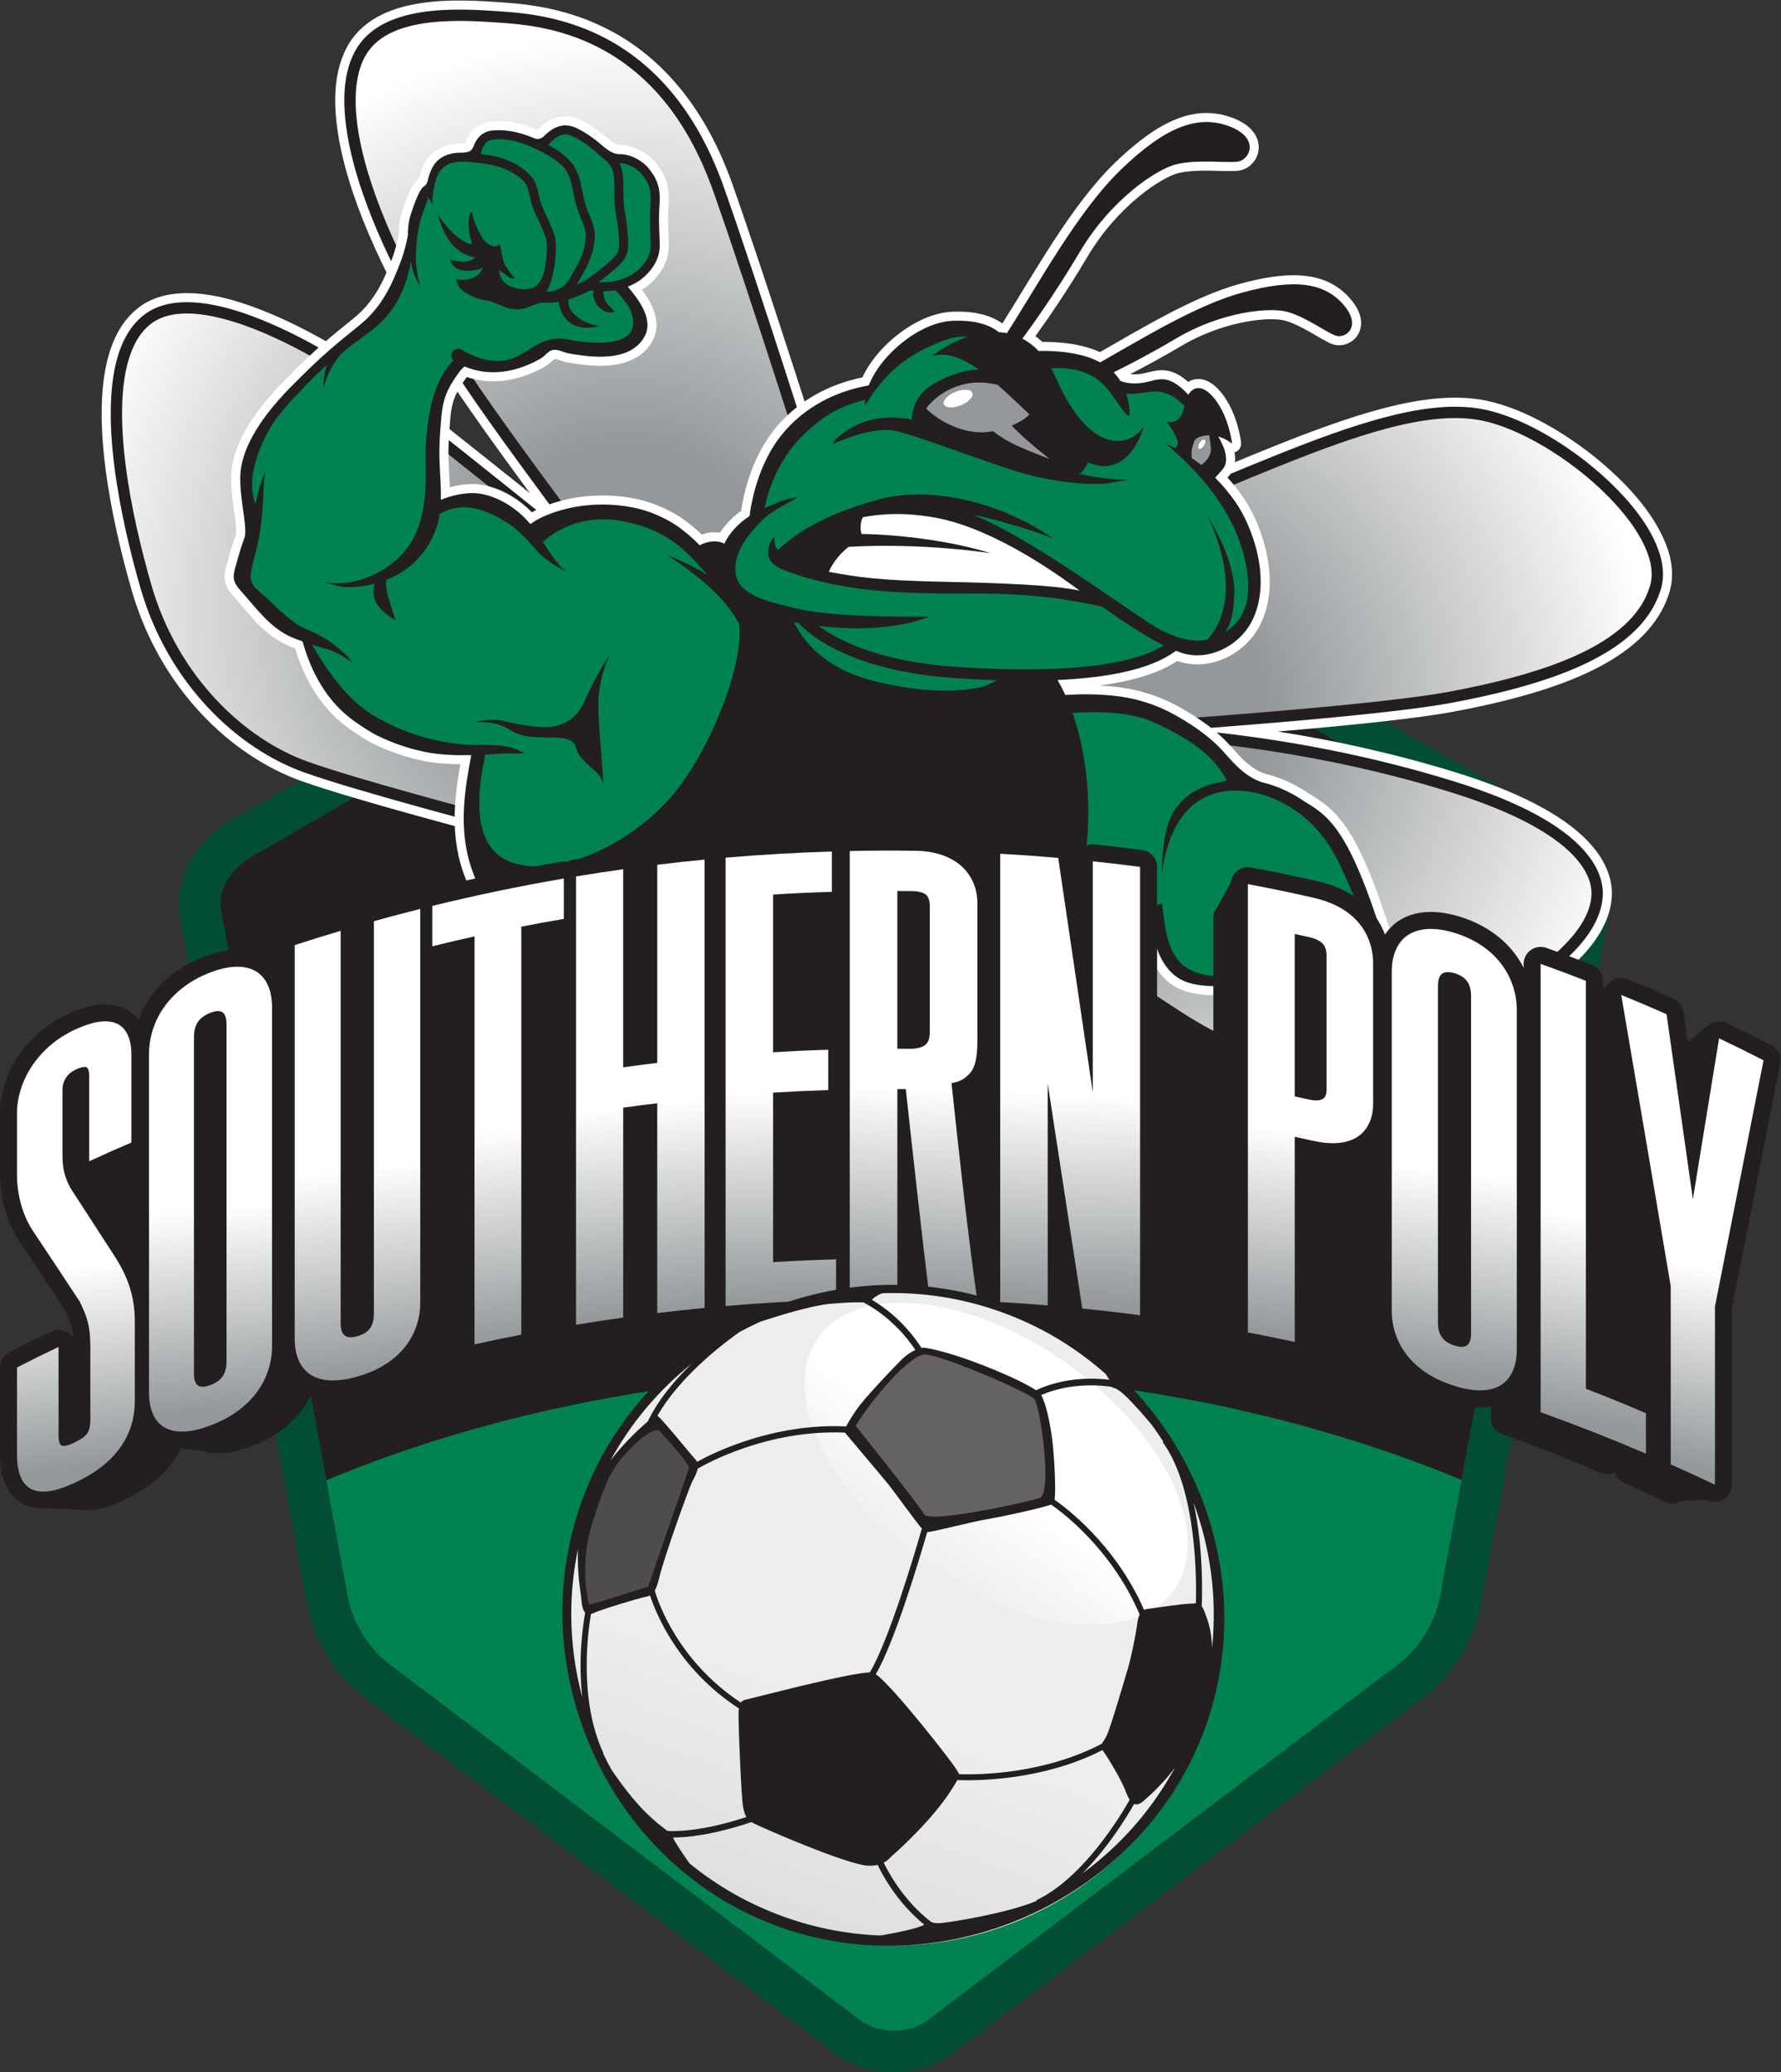 <?xml version="1.0" encoding="UTF-8" standalone="no"?>
<!-- Created with Inkscape (http://www.inkscape.org/) -->

<svg
   xmlns:dc="http://purl.org/dc/elements/1.1/"
   xmlns:cc="http://creativecommons.org/ns#"
   xmlns:rdf="http://www.w3.org/1999/02/22-rdf-syntax-ns#"
   xmlns:svg="http://www.w3.org/2000/svg"
   xmlns="http://www.w3.org/2000/svg"
   xmlns:sodipodi="http://sodipodi.sourceforge.net/DTD/sodipodi-0.dtd"
   xmlns:inkscape="http://www.inkscape.org/namespaces/inkscape"
   version="1.1"
   id="svg2"
   xml:space="preserve"
   width="628.32"
   height="730.947"
   viewBox="0 0 628.32 730.947"
   sodipodi:docname="SPSU Soccer HORNET B2.svg"
   inkscape:version="0.92.1 r15371"><rect x="0" y="0" width="628.32" height="730.947" fill="#333333" stroke="none"/><defs
     id="defs6"><clipPath
       clipPathUnits="userSpaceOnUse"
       id="clipPath34"><path
         d="m 4367.31,3934.41 c -16.92,-58.64 -60.12,-106.73 -123.92,-147.03 -63.67,-40.2 -147.38,-71.88 -241.92,-97.24 -52.33,-14.07 -107.98,-26.2 -165.4,-36.95 -131.43,-24.61 -426.92,-50.42 -688.54,-69.84 -130.89,-9.74 -253.49,-17.92 -343.35,-23.68 -89.84,-5.73 -146.83,-9.04 -146.96,-9.05 -8.27,-0.49 -14.59,-7.59 -14.1,-15.85 0.47,-8.28 7.56,-14.58 15.84,-14.11 0.16,0.03 111.48,6.48 267.73,17 1.44,-0.53 2.94,-0.9 4.55,-0.96 262.62,-9.91 577.45,-47.58 904.38,-148.35 138.94,-42.81 228.62,-88.41 285.08,-130.77 56.52,-42.43 79.66,-81.14 87.7,-111.02 2.76,-10.32 3.74,-19.71 3.64,-28.01 -0.5,-28.83 -11.86,-66.1 -49.19,-111.16 -37.35,-44.99 -100.78,-97.23 -203.83,-154.08 -99.79,-55.18 -202.18,-127.36 -324.15,-160.01 -135.18,-36.04 -294.88,-25.94 -508.13,111.94 -204.89,132.81 -323.35,212.73 -390.44,259.37 -33.57,23.32 -54.29,38.3 -66.56,47.42 -6.12,4.55 -10.14,7.63 -12.57,9.54 -2.44,1.92 -3.14,2.5 -3.16,2.49 -1.41,1.21 -3.01,2.05 -4.67,2.63 l 0.12,0.19 c -208.28,150.23 -308.33,278.02 -336.58,384.04 -20.73,77.87 -4.81,144.72 36.24,206.54 61.63,92.57 182.35,170.82 316.97,236.46 132.2,64.63 279.95,116.05 395.49,162.34 0.52,0.15 1.04,0.24 1.55,0.45 237.7,97.62 439.03,187.79 603.23,231.85 93.03,25.02 173.92,35.09 242.26,24.41 80.2,-12.3 185.86,-67.12 275.16,-138.36 89.51,-70.94 162.75,-158.9 182.06,-232.18 6.67,-24.91 7.31,-47.71 1.47,-68.02 z"
         id="path32"
         inkscape:connector-curvature="0" /></clipPath><radialGradient
       fx="0"
       fy="0"
       cx="0"
       cy="0"
       r="1"
       gradientUnits="userSpaceOnUse"
       gradientTransform="matrix(1407.83,309.471,309.471,-1407.83,2941.11,3591.14)"
       spreadMethod="pad"
       id="radialGradient42"><stop
         style="stop-opacity:1;stop-color:#94989a"
         offset="0"
         id="stop36" /><stop
         style="stop-opacity:1;stop-color:#94989a"
         offset="0.286"
         id="stop38" /><stop
         style="stop-opacity:1;stop-color:#ffffff"
         offset="1"
         id="stop40" /></radialGradient><clipPath
       clipPathUnits="userSpaceOnUse"
       id="clipPath52"><path
         d="m 2328.8,3387.05 c -8.21,-35.36 -22.84,-66.2 -45.98,-90.7 -23.18,-24.47 -55.12,-43.1 -100.02,-53.14 -27.99,-6.25 -61.01,-9.05 -99.67,-7.49 -396.3,16.02 -450.14,11.47 -651.3,57.36 -12.64,3.27 -29.22,7.57 -48.97,12.72 -140.51,36.65 -438.551,116.02 -567.43,161.88 -168.7,59.85 -344.785,225.57 -414.578,467.23 -13.457,46.46 -26.758,97.24 -38.45,149.67 -24.441,109.54 -41.765,226.38 -39.089,325.3 2.48,99.26 25.835,178.79 76.316,216.79 14.394,10.99 31.301,18.41 50.637,22.72 73.125,16.8 181.004,-14.73 283.589,-62.89 102.739,-47.87 200.852,-111.23 258.555,-153.75 65.62,-48.33 253.28,-197.76 424.1,-334.79 85.45,-68.52 166.76,-134.02 226.72,-182.38 59.94,-48.36 98.43,-79.5 98.54,-79.58 6.43,-5.21 15.89,-4.2 21.09,2.22 5.2,6.45 4.21,15.89 -2.23,21.11 -0.04,0.03 -55.52,44.91 -136.72,110.37 -0.07,0.07 -0.09,0.16 -0.15,0.24 -284.8,385.47 -446.43,595.62 -563.82,839.78 -50.02,103.94 -84.823,199.62 -103.229,282.33 -25.09,111.77 -19.328,199.2 14.93,251.1 25.515,39.25 69.959,61.72 123.089,73.57 68.51,15.33 149.53,12.14 212.51,7.74 56.36,-3.84 163.16,-8.62 275.09,-65.65 111.74,-57.13 228.99,-165.88 305.63,-382.15 49.78,-140.78 116.83,-345.04 171.39,-514.02 27.28,-84.49 51.47,-160.18 68.79,-214.74 17.35,-54.55 27.86,-87.87 27.87,-87.97 0.46,-1.48 1.19,-2.78 2.03,-3.98 5.95,-18.3 19.1,-58.74 35.05,-108.95 21.88,-68.81 48.9,-155.67 69.55,-227.64 12.47,-43.43 36.81,-114.56 54.3,-193.02 18.05,-80.57 28.35,-168.65 11.86,-239.29 z"
         id="path50"
         inkscape:connector-curvature="0" /></clipPath><radialGradient
       fx="0"
       fy="0"
       cx="0"
       cy="0"
       r="1"
       gradientUnits="userSpaceOnUse"
       gradientTransform="matrix(1491.94,327.96,327.96,-1491.94,1661.53,3872.64)"
       spreadMethod="pad"
       id="radialGradient60"><stop
         style="stop-opacity:1;stop-color:#94989a"
         offset="0"
         id="stop54" /><stop
         style="stop-opacity:1;stop-color:#94989a"
         offset="0.286"
         id="stop56" /><stop
         style="stop-opacity:1;stop-color:#ffffff"
         offset="1"
         id="stop58" /></radialGradient><clipPath
       clipPathUnits="userSpaceOnUse"
       id="clipPath110"><path
         d="m 186.352,2339.96 c -14.891,27.44 -20.868,51.75 -20.969,84.76 0,69.89 0,104.83 0,174.73 0.043,12.62 3.578,23.27 8.609,31.18 5.039,7.94 12.285,15.74 26.715,22.58 16.984,8.06 25.262,7.64 28.348,5.98 2.996,-1.62 6.883,-5.68 7.078,-23.54 0,-90 0,-135 0,-225 44.457,20.37 66.773,30.26 111.586,49.51 0,92.49 0,138.75 0,231.24 0.422,42.29 -13.293,74.28 -42.133,84.97 -28.617,10.6 -65.945,1.81 -109.348,-18.44 -42.992,-20.07 -81.14,-51.37 -108.851,-91.26 -27.703,-39.89 -42.609,-86.49 -42.383,-129.7 0,-65.5 0,-98.29 0,-163.81 0.203,-49.76 14.258,-104.76 41.617,-145.99 49.313,-74.13 74.094,-111.57 123.887,-187.13 20.055,-40.91 28.301,-64.09 28.613,-119.11 0,-77.37 0.012,-116.06 0.012,-193.43 -0.141,-21.88 -4.586,-31.71 -8.293,-36.92 -3.668,-5.55 -14.039,-15.21 -36.082,-25.38 -22.75,-10.51 -29.731,-8.2 -33.153,-5.89 -3.558,2.4 -6.695,10.25 -6.632,25.61 0,93.76 0.004,140.66 0.004,234.42 -44.18,-21.19 -66.188,-32.06 -109.973,-54.38 0,-91.88 0,-137.84 0,-229.73 -0.117,-42.48 9.586,-77.15 36.941,-91.57 27.285,-14.38 67.094,-6.68 117.016,16.68 0.086,0.04 0.172,0.09 0.258,0.13 50.73,23.72 91.14,53.38 119.254,92.87 28.172,39.57 38.461,82.73 38.281,123.04 0,84.87 0,127.32 0,212.19 0,69.1 -21.766,119.41 -48.137,162.61 -49.125,76.19 -73.582,113.94 -122.265,188.78 z"
         id="path108"
         inkscape:connector-curvature="0" /></clipPath><linearGradient
       x1="0"
       y1="0"
       x2="1"
       y2="0"
       gradientUnits="userSpaceOnUse"
       gradientTransform="matrix(156.664,-1116.66,-1116.66,-156.664,117.646,2722.83)"
       spreadMethod="pad"
       id="linearGradient118"><stop
         style="stop-opacity:1;stop-color:#ffffff"
         offset="0"
         id="stop112" /><stop
         style="stop-opacity:1;stop-color:#ffffff"
         offset="0.527"
         id="stop114" /><stop
         style="stop-opacity:1;stop-color:#94989a"
         offset="1"
         id="stop116" /></linearGradient><clipPath
       clipPathUnits="userSpaceOnUse"
       id="clipPath128"><path
         d="m 513.32,2740.36 c 0.141,19.3 5.121,31.38 11.227,39.93 6.113,8.57 16.055,17.07 32.582,23.31 16.48,6.22 25.82,5.08 31.57,1.25 5.754,-3.82 10.731,-12.32 10.832,-31.88 0,-297.45 0,-594.9 0,-892.35 -0.101,-19.62 -5.054,-31.75 -10.832,-39.87 -5.773,-8.11 -15.008,-16.09 -31.558,-22.37 -16.45,-6.24 -26.504,-5.41 -32.59,-1.57 -6.067,3.83 -11.09,12.03 -11.231,31.22 0,297.44 0,594.88 0,892.33 z m 43.821,170.04 c -47.336,-17.9 -88.375,-46.42 -118.125,-85.42 -29.793,-39.05 -44.856,-85.92 -44.59,-130.95 -0.012,-298.5 -0.024,-597 0.004,-895.49 -0.266,-45.25 14.816,-79.39 44.574,-94.21 29.707,-14.8 70.766,-10.7 118.137,7.22 0.082,0.03 0.156,0.05 0.238,0.08 47.25,17.85 88.363,44.84 118.148,82.3 29.864,37.55 44.661,82.88 44.414,127.7 -0.023,298.49 -0.007,596.98 -0.007,895.47 0.242,45.01 -14.543,80.44 -44.407,97.1 -29.808,16.64 -71.054,14.09 -118.386,-3.8 z"
         id="path126"
         inkscape:connector-curvature="0" /></clipPath><linearGradient
       x1="0"
       y1="0"
       x2="1"
       y2="0"
       gradientUnits="userSpaceOnUse"
       gradientTransform="matrix(106.666,-1136.66,-1136.66,-106.666,502.72,2888.2)"
       spreadMethod="pad"
       id="linearGradient136"><stop
         style="stop-opacity:1;stop-color:#ffffff"
         offset="0"
         id="stop130" /><stop
         style="stop-opacity:1;stop-color:#ffffff"
         offset="0.527"
         id="stop132" /><stop
         style="stop-opacity:1;stop-color:#94989a"
         offset="1"
         id="stop134" /></linearGradient><clipPath
       clipPathUnits="userSpaceOnUse"
       id="clipPath146"><path
         d="m 989.563,3045.79 c 0,-346.44 0,-692.9 0,-1039.35 -0.129,-19.62 -5.208,-31.38 -11.079,-38.99 -5.879,-7.63 -15.3,-14.79 -32.175,-19.69 -16.813,-4.87 -27.047,-3.18 -33.274,1.17 -6.219,4.34 -11.336,12.95 -11.48,32.15 0,346.45 0,692.9 0,1039.34 -48.762,-14.55 -73.078,-22.13 -121.543,-37.91 0,-346.96 0,-693.94 0,-1040.9 -0.266,-45.22 15.191,-80.63 45.625,-97.97 30.379,-17.3 72.316,-16.65 120.664,-2.69 0.082,0.02 0.16,0.03 0.242,0.05 48.199,13.87 90.137,37.45 120.457,72.41 30.43,35.08 45.49,79.2 45.24,124.04 0,346.96 -0.01,693.93 -0.01,1040.9 -12.05,-3.04 -18.07,-4.58 -30.11,-7.7 -37.09,-9.58 -55.61,-14.56 -92.557,-24.86 z"
         id="path144"
         inkscape:connector-curvature="0" /></clipPath><linearGradient
       x1="0"
       y1="0"
       x2="1"
       y2="0"
       gradientUnits="userSpaceOnUse"
       gradientTransform="matrix(143.331,-1153.34,-1153.34,-143.331,883.926,3004.24)"
       spreadMethod="pad"
       id="linearGradient154"><stop
         style="stop-opacity:1;stop-color:#ffffff"
         offset="0"
         id="stop148" /><stop
         style="stop-opacity:1;stop-color:#ffffff"
         offset="0.527"
         id="stop150" /><stop
         style="stop-opacity:1;stop-color:#94989a"
         offset="1"
         id="stop152" /></linearGradient><clipPath
       clipPathUnits="userSpaceOnUse"
       id="clipPath164"><path
         d="m 1144.15,2979.48 c 44.57,10.93 66.91,16.14 111.66,26.04 0,-359.85 0.03,-719.7 0,-1079.55 49.45,10.94 74.23,16.12 123.88,25.82 0.03,359.84 -0.01,719.69 0.01,1079.53 44.93,8.78 67.42,12.92 112.5,20.68 0,42.72 0,64.08 0,106.8 -116.82,-20.08 -232.93,-44.29 -348.05,-72.52 0,-42.72 0,-64.08 0,-106.8 z"
         id="path162"
         inkscape:connector-curvature="0" /></clipPath><linearGradient
       x1="0"
       y1="0"
       x2="1"
       y2="0"
       gradientUnits="userSpaceOnUse"
       gradientTransform="matrix(130,-1173.34,-1173.34,-130,1310.03,3119.77)"
       spreadMethod="pad"
       id="linearGradient172"><stop
         style="stop-opacity:1;stop-color:#ffffff"
         offset="0"
         id="stop166" /><stop
         style="stop-opacity:1;stop-color:#ffffff"
         offset="0.527"
         id="stop168" /><stop
         style="stop-opacity:1;stop-color:#94989a"
         offset="1"
         id="stop170" /></linearGradient><clipPath
       clipPathUnits="userSpaceOnUse"
       id="clipPath182"><path
         d="m 1739.47,2670.97 c -36.09,-4.4 -54.12,-6.77 -90.15,-11.82 0.01,174.73 0.01,349.45 0.01,524.18 -50,-7.01 -74.96,-10.82 -124.81,-19.07 0,-12 0,-18.02 0,-30.02 0,-385.45 -0.01,-770.9 -0.01,-1156.35 49.86,8.25 74.82,12.09 124.82,19.09 0,185.12 0.01,370.25 0.01,555.36 36.02,5.05 54.05,7.42 90.14,11.82 0,-185.12 0,-370.24 -0.01,-555.36 50.09,6.11 75.17,8.87 125.36,13.73 0,395.44 0,790.88 0,1186.32 -50.19,-4.86 -75.26,-7.6 -125.35,-13.71 0,-174.72 0,-349.45 -0.01,-524.17 z"
         id="path180"
         inkscape:connector-curvature="0" /></clipPath><linearGradient
       x1="0"
       y1="0"
       x2="1"
       y2="0"
       gradientUnits="userSpaceOnUse"
       gradientTransform="matrix(113.335,-1176.66,-1176.66,-113.335,1637.82,3183.63)"
       spreadMethod="pad"
       id="linearGradient190"><stop
         style="stop-opacity:1;stop-color:#ffffff"
         offset="0"
         id="stop184" /><stop
         style="stop-opacity:1;stop-color:#ffffff"
         offset="0.527"
         id="stop186" /><stop
         style="stop-opacity:1;stop-color:#94989a"
         offset="1"
         id="stop188" /></linearGradient><clipPath
       clipPathUnits="userSpaceOnUse"
       id="clipPath200"><path
         d="m 2046.03,2592.17 c 58.34,3.55 87.55,4.91 145.95,6.8 0,42.72 -0.01,64.09 -0.01,106.81 -58.4,-1.88 -87.6,-3.23 -145.94,-6.8 0,139.13 0,278.24 0,417.36 62.18,3.8 93.31,5.22 155.56,7.11 0,42.72 0,64.08 0,106.79 -93.87,-2.84 -187.65,-8.31 -281.22,-16.32 0,-12.01 0,-18 0,-30 0,-385.46 0,-770.91 0,-1156.37 97.3,8.36 194.83,13.91 292.43,16.68 0,42.72 0,64.09 0,106.82 -66.75,-1.88 -100.1,-3.38 -166.77,-7.45 0,149.53 0,299.05 0,448.57 z"
         id="path198"
         inkscape:connector-curvature="0" /></clipPath><linearGradient
       x1="0"
       y1="0"
       x2="1"
       y2="0"
       gradientUnits="userSpaceOnUse"
       gradientTransform="matrix(20,-1193.34,-1193.34,-20,2050.95,3227.72)"
       spreadMethod="pad"
       id="linearGradient208"><stop
         style="stop-opacity:1;stop-color:#ffffff"
         offset="0"
         id="stop202" /><stop
         style="stop-opacity:1;stop-color:#ffffff"
         offset="0.527"
         id="stop204" /><stop
         style="stop-opacity:1;stop-color:#94989a"
         offset="1"
         id="stop206" /></linearGradient><clipPath
       clipPathUnits="userSpaceOnUse"
       id="clipPath218"><path
         d="m 2892.08,2593.45 c -30.41,206.58 -60.88,413.16 -91.41,619.72 -61.35,5.38 -92.07,7.59 -153.53,11.11 0,-12 0,-18 0,-30 0,-385.45 0,-770.9 0,-1156.35 50.31,-2.88 75.46,-4.63 125.7,-8.75 0,195.61 0.02,391.22 -0.01,586.83 30.66,-198.38 61.2,-396.77 91.57,-595.19 61.25,-6.14 91.86,-9.68 152.94,-17.67 0,395.44 0,790.9 0,1186.35 -50.05,6.56 -75.1,9.52 -125.26,14.83 0,-203.63 0,-407.25 0,-610.88 z"
         id="path216"
         inkscape:connector-curvature="0" /></clipPath><linearGradient
       x1="0"
       y1="0"
       x2="1"
       y2="0"
       gradientUnits="userSpaceOnUse"
       gradientTransform="matrix(-30,-1176.67,-1176.67,30,2847.47,3210.67)"
       spreadMethod="pad"
       id="linearGradient226"><stop
         style="stop-opacity:1;stop-color:#ffffff"
         offset="0"
         id="stop220" /><stop
         style="stop-opacity:1;stop-color:#ffffff"
         offset="0.527"
         id="stop222" /><stop
         style="stop-opacity:1;stop-color:#94989a"
         offset="1"
         id="stop224" /></linearGradient><clipPath
       clipPathUnits="userSpaceOnUse"
       id="clipPath236"><path
         d="m 3426.64,2582.19 c 0,143.28 0,286.57 0,429.85 15,-3.22 22.5,-4.86 37.48,-8.2 20.16,-4.47 31.52,-11.75 36.87,-17.85 5.25,-5.99 9.7,-14.22 9.98,-33.05 0,-117.51 0,-235.04 0,-352.56 -0.34,-15.84 -4.43,-21.14 -10.45,-24.95 -6.09,-3.85 -18.25,-5.51 -36.4,-1.45 -14.98,3.34 -22.48,4.99 -37.48,8.21 z m 164.01,465.34 c -29.62,31.52 -69.19,50.13 -115.52,60.63 -68.81,15.5 -103.3,22.65 -172.48,35.74 0,-12 0,-18 0,-30 0,-385.43 0,-770.88 0,-1156.32 49.69,-9.41 74.49,-14.43 123.99,-25.08 0,180.97 0.01,361.92 -0.01,542.89 19.41,-4.18 29.12,-6.32 48.51,-10.68 47.54,-10.73 87.66,-8.06 116.24,9.72 28.61,17.81 42.96,50.75 42.72,89.43 0,122.72 0,245.44 0,368.17 0.36,42.08 -13.64,83.8 -43.45,115.5 z"
         id="path234"
         inkscape:connector-curvature="0" /></clipPath><linearGradient
       x1="0"
       y1="0"
       x2="1"
       y2="0"
       gradientUnits="userSpaceOnUse"
       gradientTransform="matrix(-124.326,-1153.48,-1153.48,124.326,3496.02,3105.9)"
       spreadMethod="pad"
       id="linearGradient244"><stop
         style="stop-opacity:1;stop-color:#ffffff"
         offset="0"
         id="stop238" /><stop
         style="stop-opacity:1;stop-color:#ffffff"
         offset="0.527"
         id="stop240" /><stop
         style="stop-opacity:1;stop-color:#94989a"
         offset="1"
         id="stop242" /></linearGradient><clipPath
       clipPathUnits="userSpaceOnUse"
       id="clipPath254"><path
         d="m 3805.62,2874.98 c 0.14,19.21 5.29,27.84 11.48,32.14 6.21,4.32 16.45,5.96 33.18,0.8 16.82,-5.19 26.18,-12.69 32.02,-20.5 5.84,-7.8 10.86,-19.72 10.99,-39.35 0,-297.45 0,-594.91 0,-892.36 -0.13,-19.53 -5.16,-28.3 -10.99,-32.41 -5.82,-4.11 -15.29,-5.72 -32.02,-0.6 -16.78,5.13 -26.94,12.83 -33.18,20.91 -6.22,8.06 -11.34,19.72 -11.48,39 0,297.46 0,594.91 0,892.37 z m 44.66,139.74 c -48.14,14.77 -90.26,14.68 -120.88,-3.63 -30.66,-18.33 -46.28,-54.7 -46.01,-99.92 0,-298.49 0,-596.98 0,-895.47 -0.27,-45.06 15.34,-89.68 46.01,-125.22 30.65,-35.5 72.72,-59.83 120.88,-74.59 0.04,-0.01 0.09,-0.05 0.13,-0.06 48.03,-14.69 89.57,-16.04 119.45,1 29.96,17.08 44.72,52.27 44.47,97.3 0,298.5 0,596.98 0,895.48 0.25,44.83 -14.49,90.38 -44.47,127.5 -29.93,37.07 -71.49,62.86 -119.58,77.61 z"
         id="path252"
         inkscape:connector-curvature="0" /></clipPath><linearGradient
       x1="0"
       y1="0"
       x2="1"
       y2="0"
       gradientUnits="userSpaceOnUse"
       gradientTransform="matrix(-126.67,-1136.67,-1136.67,126.67,3912.88,2987.04)"
       spreadMethod="pad"
       id="linearGradient262"><stop
         style="stop-opacity:1;stop-color:#ffffff"
         offset="0"
         id="stop256" /><stop
         style="stop-opacity:1;stop-color:#ffffff"
         offset="0.527"
         id="stop258" /><stop
         style="stop-opacity:1;stop-color:#94989a"
         offset="1"
         id="stop260" /></linearGradient><clipPath
       clipPathUnits="userSpaceOnUse"
       id="clipPath272"><path
         d="m 4197.22,2888.11 c -47.76,18.52 -71.71,27.47 -119.81,44.75 0,-12 0,-18.01 0,-30.01 0,-385.45 0,-770.91 0,-1156.36 93.96,-33.74 186.9,-70.3 278.69,-109.52 0,42.73 0,64.1 0,106.83 -63.22,27.01 -95,39.96 -158.88,64.75 0,359.85 0,719.7 0,1079.56 z"
         id="path270"
         inkscape:connector-curvature="0" /></clipPath><linearGradient
       x1="0"
       y1="0"
       x2="1"
       y2="0"
       gradientUnits="userSpaceOnUse"
       gradientTransform="matrix(-173.272,-1112.71,-1112.71,173.272,4304.54,2848.58)"
       spreadMethod="pad"
       id="linearGradient280"><stop
         style="stop-opacity:1;stop-color:#ffffff"
         offset="0"
         id="stop274" /><stop
         style="stop-opacity:1;stop-color:#ffffff"
         offset="0.527"
         id="stop276" /><stop
         style="stop-opacity:1;stop-color:#94989a"
         offset="1"
         id="stop278" /></linearGradient><clipPath
       clipPathUnits="userSpaceOnUse"
       id="clipPath290"><path
         d="m 4549.71,2735.79 c -1.53,-9.39 -2.29,-14.07 -3.81,-23.47 -21.85,-134.1 -43.68,-268.2 -65.51,-402.3 -23.1,163.22 -46.43,326.41 -69.68,489.61 -47.78,21.08 -71.79,31.31 -119.97,51.1 43.92,-256.8 87.6,-513.64 130.98,-770.53 0,-157.26 0,-314.52 0,-471.77 47.04,-20.89 70.46,-31.66 117.09,-53.79 0.02,157.26 0.01,314.51 0.01,471.77 42.94,217.09 85.81,434.2 128.56,651.32 -46.84,23.87 -70.38,35.48 -117.67,58.06 z"
         id="path288"
         inkscape:connector-curvature="0" /></clipPath><linearGradient
       x1="0"
       y1="0"
       x2="1"
       y2="0"
       gradientUnits="userSpaceOnUse"
       gradientTransform="matrix(-209.999,-1090,-1090,209.999,4516.18,2729.06)"
       spreadMethod="pad"
       id="linearGradient298"><stop
         style="stop-opacity:1;stop-color:#ffffff"
         offset="0"
         id="stop292" /><stop
         style="stop-opacity:1;stop-color:#ffffff"
         offset="0.527"
         id="stop294" /><stop
         style="stop-opacity:1;stop-color:#94989a"
         offset="1"
         id="stop296" /></linearGradient><clipPath
       clipPathUnits="userSpaceOnUse"
       id="clipPath308"><path
         d="m 2374.9,3125.77 c 15.26,-0.06 22.88,-0.12 38.14,-0.29 21.54,-0.24 32.93,-5.22 38.01,-9.91 4.98,-4.59 9.5,-11.89 9.76,-31.06 0,-110.76 0,-221.52 0,-332.28 -0.28,-19.37 -5.16,-27.81 -11.69,-33.51 -6.61,-5.76 -19.76,-10.76 -42.49,-10.54 0,-0.02 0,-0.02 0,-0.02 -12.69,0.13 -19.03,0.17 -31.73,0.22 0,139.13 0,278.26 0,417.39 z m 192.29,-481.97 c 23.1,25.12 19.39,83.85 19.51,116.76 0,110.76 0,221.54 0,332.3 0.45,42.55 -18.21,80.69 -48.96,104.38 -30.72,23.68 -70.4,34.28 -113.47,34.91 -70.13,0.94 -105.2,0.8 -175.31,-0.67 0,-12 0,-18.02 0,-30.02 0,-385.44 0,-770.87 0,-1156.31 50.37,1.06 75.56,1.28 125.94,1.09 0,185.12 0,370.24 0,555.35 9.11,-0.04 14.71,-0.08 22.36,-0.13 18.76,-171.61 45.08,-410.39 63.55,-556.27 50.36,-1.04 75.56,-1.87 125.89,-4.14 -25.08,173.09 -51.35,414.72 -68.39,576.14 9.28,3.11 26.14,1.9 48.88,26.61 z"
         id="path306"
         inkscape:connector-curvature="0" /></clipPath><linearGradient
       x1="0"
       y1="0"
       x2="1"
       y2="0"
       gradientUnits="userSpaceOnUse"
       gradientTransform="matrix(-42.569,-1188.45,-1188.45,42.569,2439.24,3233.91)"
       spreadMethod="pad"
       id="linearGradient316"><stop
         style="stop-opacity:1;stop-color:#ffffff"
         offset="0"
         id="stop310" /><stop
         style="stop-opacity:1;stop-color:#ffffff"
         offset="0.527"
         id="stop312" /><stop
         style="stop-opacity:1;stop-color:#94989a"
         offset="1"
         id="stop314" /></linearGradient><clipPath
       clipPathUnits="userSpaceOnUse"
       id="clipPath326"><path
         d="M 3184.78,914.219 C 3022.82,460.512 2523.67,224.082 2069.99,385.988 c -453.71,162 -690.21,661.112 -528.2,1114.782 161.97,453.76 661.05,690.23 1114.75,528.28 453.74,-162.01 690.19,-661.11 528.24,-1114.831 z"
         id="path324"
         inkscape:connector-curvature="0" /></clipPath><linearGradient
       x1="0"
       y1="0"
       x2="1"
       y2="0"
       gradientUnits="userSpaceOnUse"
       gradientTransform="matrix(586.538,1643.07,1643.07,-586.538,2070.03,385.98)"
       spreadMethod="pad"
       id="linearGradient336"><stop
         style="stop-opacity:1;stop-color:#dcdedf"
         offset="0"
         id="stop328" /><stop
         style="stop-opacity:1;stop-color:#dcdedf"
         offset="0.005"
         id="stop330" /><stop
         style="stop-opacity:1;stop-color:#ecedee"
         offset="0.344"
         id="stop332" /><stop
         style="stop-opacity:1;stop-color:#ecedee"
         offset="1"
         id="stop334" /></linearGradient><clipPath
       clipPathUnits="userSpaceOnUse"
       id="clipPath346"><path
         d="m 3107.34,1276.04 c -103.81,-146.51 -398.81,-115.77 -658.93,68.62 -260.1,184.34 -386.76,452.53 -283,598.99 103.78,146.4 398.79,115.62 658.9,-68.7 260.1,-184.43 386.8,-452.52 283.03,-598.91 z"
         id="path344"
         inkscape:connector-curvature="0" /></clipPath><linearGradient
       x1="0"
       y1="0"
       x2="1"
       y2="0"
       gradientUnits="userSpaceOnUse"
       gradientTransform="matrix(416.96,603.395,603.395,-416.96,2437.45,1321.94)"
       spreadMethod="pad"
       id="linearGradient354"><stop
         style="stop-opacity:1;stop-color:#ecedee"
         offset="0"
         id="stop348" /><stop
         style="stop-opacity:1;stop-color:#ffffff"
         offset="0.442"
         id="stop350" /><stop
         style="stop-opacity:1;stop-color:#ffffff"
         offset="1"
         id="stop352" /></linearGradient></defs><sodipodi:namedview
     pagecolor="#ffffff"
     bordercolor="#666666"
     borderopacity="1"
     objecttolerance="10"
     gridtolerance="10"
     guidetolerance="10"
     inkscape:pageopacity="0"
     inkscape:pageshadow="2"
     inkscape:window-width="1440"
     inkscape:window-height="843"
     id="namedview4"
     showgrid="false"
     inkscape:zoom="0.32286898"
     inkscape:cx="-227.85552"
     inkscape:cy="365.47333"
     inkscape:window-x="0"
     inkscape:window-y="31"
     inkscape:window-maximized="1"
     inkscape:current-layer="g10" /><g
     id="g10"
     inkscape:groupmode="layer"
     inkscape:label="ink_ext_XXXXXX"
     transform="matrix(1.333,0,0,-1.333,0,730.947)"><g
       id="g12"
       transform="scale(0.1)"><path
         d="m 2366.72,110.031 c 29.59,0 58.84,7.86 83.35,23.969 v 0 l 1256.38,950.25 c 47.1,36.71 88.49,100 103.2,166.73 v 0 l 337.89,1826.81 c 0.66,4.72 0.98,9.48 0.98,14.28 v 0 c 0.46,44.12 -30.39,96.47 -89.18,128.53 v 0 l -0.61,0.32 -1604.65,926.37 c -20.39,12.15 -54.25,20.47 -88.29,20.28 v 0 c -34.04,0.19 -67.95,-8.13 -88.46,-20.34 v 0 l -1604.346,-926.2 -0.789,-0.43 c -58.812,-32.08 -89.66,-84.41 -89.191,-128.53 v 0 c 0,-4.95 0.34,-9.79 1.051,-14.61 v 0 L 921.879,1250.98 c 14.652,-66.46 55.766,-129.5 102.631,-166.28 v 0 0 L 2281.6,133.93 c 22.98,-14.871 53.9,-24.008 85.12,-23.899 z m -147.22,-66.91 -1.38,0.898 -1260.487,953.332 -0.297,0.238 c -68.789,54.43 -122.027,136.92 -143.051,230.56 v 0 l -0.258,1.07 -338.437,1829.74 -0.102,0.74 c -1.683,10.83 -2.492,21.66 -2.492,32.37 v 0 c 0.465,92.97 58.68,176.86 145.984,224.8 v 0 l 1603.23,925.53 c 43.25,24.83 93.5,34.96 143.58,35.17 v 0 c 50.05,-0.21 100.28,-10.34 143.4,-35.08 v 0 l 1603.39,-925.63 c 87.24,-47.94 145.47,-131.82 145.94,-224.79 v 0 c 0.02,-10.71 -0.81,-21.49 -2.47,-32.24 v 0 l -0.13,-0.96 -338.4,-1829.52 -0.25,-1.2 c -21.06,-93.64 -74.26,-176.13 -143.07,-230.56 v 0 l -0.2,-0.149 -1259.14,-952.332 -1.25,-0.961 -1.32,-0.867 C 2467.5,13.352 2416.25,0 2366.72,0 v 0 c -52.73,0.109 -104.19,14.75 -147.22,43.121 v 0"
         style="fill:#024d36;fill-opacity:1;fill-rule:nonzero;stroke:none"
         id="path14"
         inkscape:connector-curvature="0" /><path
         d="m 2366.71,110.031 c 29.59,0 58.85,7.86 83.36,23.969 v 0 l 1256.37,950.25 c 47.11,36.71 88.5,100 103.2,166.73 v 0 l 337.89,1826.81 c 0.66,4.72 0.99,9.48 0.99,14.28 v 0 c 0.46,44.12 -30.4,96.47 -89.19,128.53 v 0 l -0.6,0.32 -1604.65,926.37 c -20.39,12.15 -54.26,20.47 -88.3,20.28 v 0 c -34.04,0.19 -67.94,-8.13 -88.46,-20.34 v 0 l -1604.34,-926.2 -0.792,-0.43 c -58.809,-32.08 -89.661,-84.41 -89.192,-128.53 v 0 c 0,-4.95 0.344,-9.79 1.047,-14.61 v 0 L 921.875,1250.98 c 14.648,-66.46 55.762,-129.5 102.625,-166.28 v 0 0 L 2281.59,133.93 c 22.98,-14.871 53.91,-24.008 85.12,-23.899 v 0"
         style="fill:#008350;fill-opacity:1;fill-rule:nonzero;stroke:none"
         id="path16"
         inkscape:connector-curvature="0" /><path
         d="m 863.535,1566.38 c 431.675,180.1 948.105,284.98 1503.175,284.98 554.32,0 1070.09,-104.59 1501.41,-284.24 l 279.41,1510.67 c 0.66,4.72 0.99,9.48 0.99,14.28 0.46,44.12 -30.4,96.47 -89.19,128.53 l -0.6,0.32 -1604.65,926.37 c -20.39,12.15 -54.26,20.47 -88.3,20.28 -34.04,0.19 -67.94,-8.13 -88.46,-20.34 l -1604.34,-926.2 -0.792,-0.43 c -58.809,-32.08 -89.661,-84.41 -89.192,-128.53 0,-4.95 0.344,-9.79 1.047,-14.61 L 863.535,1566.38"
         style="fill:#231f20;fill-opacity:1;fill-rule:nonzero;stroke:none"
         id="path18"
         inkscape:connector-curvature="0" /><path
         d="m 4417.96,4016.53 c -25.91,93.16 -106.06,184.43 -200.53,260.3 l -14.98,-18.73 14.9,18.79 c -95.12,75.27 -204.91,134.12 -300.38,149.44 -79.93,12.31 -167.68,0.33 -264.62,-25.63 -169.34,-45.6 -368.87,-135.06 -602.79,-231.16 l -0.53,-0.14 -1.35,-0.55 c -153.33,-61.99 -370.15,-135.44 -538.24,-238.84 -83.95,-51.88 -157.18,-110.97 -205.21,-182.54 -48.16,-71.14 -68.81,-157.32 -43.7,-249.89 0.02,0 0.11,-0.43 0.34,-1.16 34.59,-125.94 144.57,-259.57 356.95,-413.3 l 12.89,-9.33 c 30.91,-23.4 138.09,-100.85 466.64,-313.84 220.54,-143.85 400.79,-159.29 549.13,-119.46 0.45,0.13 0.9,0.24 1.38,0.39 0.35,0.08 0.68,0.18 1.01,0.26 133.69,36.16 240.17,112.21 336.22,164.89 107.03,59.12 175.86,114.68 219.28,166.85 43.41,52.06 61.07,101.89 61.67,144.87 0.15,13.22 -1.42,27.64 -5.5,42.83 l -0.02,0.05 c -11.86,44.18 -44.08,92.75 -107.44,140.16 -63.51,47.55 -158.6,95.07 -301.56,139.18 -161.17,49.66 -319.22,84.21 -469.63,107.76 188.94,16.05 366.6,34.23 464.11,52.38 58.46,10.93 115.42,23.36 169.48,37.88 97.63,26.28 185.86,59.12 256.7,103.71 70.57,44.41 125.24,102.37 147.03,177.73 8.31,28.96 7.61,59 0.97,88.21 l 0.12,0.27 -2.34,8.62"
         style="fill:#ffffff;fill-opacity:1;fill-rule:nonzero;stroke:none"
         id="path20"
         inkscape:connector-curvature="0" /><path
         d="m 2314.54,3834.23 c -20.9,72.87 -48.05,160.04 -70,229.13 -10.98,34.54 -20.62,64.54 -27.55,85.91 -3.46,10.69 -6.26,19.22 -8.18,25.09 -0.94,2.93 -1.7,5.2 -2.19,6.72 -0.16,0.5 -0.3,0.91 -0.41,1.24 l -5.5,24.67 -2.65,-0.88 c -36.86,116.49 -173.13,545.19 -259.19,788.56 -80.07,227.47 -208.49,349.68 -332.04,412.26 -122.98,62.77 -240.15,67.5 -295.87,71.41 -64.31,4.31 -149.15,8.41 -227.52,-8.82 -0.34,-0.07 -0.54,-0.11 -0.56,-0.11 -60.22,-13.41 -119.821,-40.84 -156.454,-96.74 -46.699,-73.12 -48.457,-173.91 -22.442,-292.33 19.668,-88.13 55.926,-187.21 107.276,-294.02 93.15,-193.48 211.85,-364.02 391.27,-607.94 -156.87,125.62 -316.86,252.7 -378.09,297.85 -60.487,44.51 -160.514,109.15 -267.768,159.2 -107.219,49.24 -220.688,86.97 -317.512,66.81 -0.476,-0.09 -0.722,-0.15 -0.754,-0.16 -25.664,-5.7 -50.203,-16.16 -71.582,-32.52 -35.996,-27.83 -59.707,-66.74 -74.558,-110.95 -14.903,-44.33 -21.399,-94.36 -22.93,-147.23 -2.781,-106.22 15.391,-226.3 40.359,-338.54 11.985,-53.69 25.532,-105.53 39.27,-152.95 75.183,-258.67 262.09,-436.57 448.359,-503.08 142,-50.41 470.136,-136.84 597.156,-169.83 l -0.03,-0.16 22.63,-5.75 c 3.05,-0.77 6.05,-1.51 9.01,-2.27 6.2,-1.59 11.16,-2.86 14.53,-3.73 1.67,-0.42 2.98,-0.75 3.84,-0.98 0.44,-0.12 0.77,-0.2 0.98,-0.26 0.05,0 0.1,-0.01 0.13,-0.03 -0.05,0.02 -0.15,0.05 -0.44,0.14 l 0.31,-0.09 0.19,-0.06 c -0.01,0.01 -0.03,0.01 -0.06,0.01 0.03,-0.01 0.03,-0.01 0.06,-0.01 l 0.07,-0.03 0.04,0.01 0.09,-0.03 c 1.72,-0.44 3.12,-0.64 4.08,-0.75 89.91,-21.51 155.07,-30.72 243.04,-36.18 88.54,-5.52 200.47,-7.48 388,-15.04 42.47,-1.71 80.14,1.27 113.61,8.72 l 0.22,0.06 c 0.07,0.01 0.18,0.04 0.27,0.05 53.37,11.9 96.08,35.81 127.01,68.67 46.71,49.55 64.63,114.86 68.28,180.64 3.62,66.13 -6.65,134.92 -20.68,198.17 -18.26,81.78 -43.41,155.15 -55.12,196.15"
         style="fill:#ffffff;fill-opacity:1;fill-rule:nonzero;stroke:none"
         id="path22"
         inkscape:connector-curvature="0" /><path
         d="m 4202.45,4258.09 c -92.6,73.5 -200.45,130.52 -289.22,144.53 -74.76,11.58 -159.43,0.45 -254.67,-25.09 -166.78,-44.86 -366.74,-134.41 -601.84,-231.01 l -0.04,0.08 h -0.02 c -154.26,-62.27 -369.96,-135.62 -534.62,-237.04 -82.34,-50.79 -152.87,-108.25 -197.85,-175.43 -45.05,-67.02 -63.6,-144.91 -40.28,-230.99 31.71,-117.23 137.25,-248.27 347.97,-400.58 l 0.63,0.85 c 0.62,-0.82 1.37,-1.59 2.18,-2.29 1.24,-0.98 65.51,-55.11 475.72,-321.05 217.42,-141.29 388.78,-154.28 531.24,-116.04 0.35,0.11 0.67,0.2 1.01,0.29 128.5,34.61 233.11,108.92 330.85,162.73 105.27,58.11 171.68,112.19 212.4,161.18 40.71,48.89 55.59,93.22 56.13,129.88 0.14,11.02 -1.19,23.21 -4.69,36.24 -10.12,37.81 -38.34,82.04 -98.65,127.22 -60.41,45.26 -153.06,91.93 -294.26,135.46 -246.03,75.82 -484.99,116.18 -700.31,135.97 263.38,19.54 562.16,45.46 697.46,70.71 57.99,10.82 114.37,23.14 167.68,37.46 96.26,25.88 182.46,58.19 250.11,100.84 67.55,42.57 117.13,96.15 136.76,164.08 7.71,26.74 6.42,55.32 -1.33,84.11 -23.04,84.48 -100.02,174.12 -192.36,247.89"
         style="fill:#231f20;fill-opacity:1;fill-rule:nonzero;stroke:none"
         id="path24"
         inkscape:connector-curvature="0" /><path
         d="m 2183.05,4175.95 -0.58,-0.18 c -19.82,62.78 -172.87,546.91 -266.22,810.9 -78.54,222.47 -202.04,338.72 -320.29,398.86 -118.09,60.23 -230.63,64.98 -286.65,68.86 -63.82,4.35 -147.02,8.06 -221.12,-8.4 -57.08,-12.71 -109.96,-37.91 -141.686,-86.45 -41.191,-63.78 -44.668,-158.45 -19.094,-274.02 19.113,-85.7 54.746,-183.27 105.49,-288.8 109.54,-227.64 255.72,-424.45 498.82,-752.81 -190.18,152.95 -442,354.41 -521.51,412.99 -59.241,43.64 -158.425,107.69 -263.667,156.79 -105.398,48.82 -216.223,83.81 -302.813,64.99 -22.863,-5.09 -44.023,-14.2 -62.324,-28.18 -62.551,-48.37 -85.156,-137.18 -88.066,-239.81 -2.742,-102.96 15.058,-221.58 39.797,-332.64 11.843,-53.12 25.269,-104.5 38.875,-151.48 72.812,-251.13 254.883,-423.6 433.371,-487.16 149.16,-53 512.807,-147.95 617.617,-175.01 l -0.01,-0.05 c 3.01,-0.78 5.97,-1.52 8.93,-2.26 12.7,-3.27 19.79,-5.09 19.83,-5.1 0.73,-0.17 1.43,-0.21 2.15,-0.28 179.58,-43.04 252.58,-35.84 628.02,-50.96 40.77,-1.64 76.38,1.25 107.43,8.17 0.06,0.01 0.13,0.03 0.21,0.05 49.57,11.05 87.59,32.66 115.06,61.77 41.37,43.83 58.28,102.95 61.77,165.5 3.47,62.7 -6.36,129.61 -20.15,191.64 -17.92,80.29 -42.71,152.66 -54.77,194.74 -41.56,144.91 -108.4,348.24 -108.42,348.33"
         style="fill:#231f20;fill-opacity:1;fill-rule:nonzero;stroke:none"
         id="path26"
         inkscape:connector-curvature="0" /><g
         id="g28"><g
           id="g30"
           clip-path="url(#clipPath34)"><path
             d="m 4367.31,3934.41 c -16.92,-58.64 -60.12,-106.73 -123.92,-147.03 -63.67,-40.2 -147.38,-71.88 -241.92,-97.24 -52.33,-14.07 -107.98,-26.2 -165.4,-36.95 -131.43,-24.61 -426.92,-50.42 -688.54,-69.84 -130.89,-9.74 -253.49,-17.92 -343.35,-23.68 -89.84,-5.73 -146.83,-9.04 -146.96,-9.05 -8.27,-0.49 -14.59,-7.59 -14.1,-15.85 0.47,-8.28 7.56,-14.58 15.84,-14.11 0.16,0.03 111.48,6.48 267.73,17 1.44,-0.53 2.94,-0.9 4.55,-0.96 262.62,-9.91 577.45,-47.58 904.38,-148.35 138.94,-42.81 228.62,-88.41 285.08,-130.77 56.52,-42.43 79.66,-81.14 87.7,-111.02 2.76,-10.32 3.74,-19.71 3.64,-28.01 -0.5,-28.83 -11.86,-66.1 -49.19,-111.16 -37.35,-44.99 -100.78,-97.23 -203.83,-154.08 -99.79,-55.18 -202.18,-127.36 -324.15,-160.01 -135.18,-36.04 -294.88,-25.94 -508.13,111.94 -204.89,132.81 -323.35,212.73 -390.44,259.37 -33.57,23.32 -54.29,38.3 -66.56,47.42 -6.12,4.55 -10.14,7.63 -12.57,9.54 -2.44,1.92 -3.14,2.5 -3.16,2.49 -1.41,1.21 -3.01,2.05 -4.67,2.63 l 0.12,0.19 c -208.28,150.23 -308.33,278.02 -336.58,384.04 -20.73,77.87 -4.81,144.72 36.24,206.54 61.63,92.57 182.35,170.82 316.97,236.46 132.2,64.63 279.95,116.05 395.49,162.34 0.52,0.15 1.04,0.24 1.55,0.45 237.7,97.62 439.03,187.79 603.23,231.85 93.03,25.02 173.92,35.09 242.26,24.41 80.2,-12.3 185.86,-67.12 275.16,-138.36 89.51,-70.94 162.75,-158.9 182.06,-232.18 6.67,-24.91 7.31,-47.71 1.47,-68.02"
             style="fill:url(#radialGradient42);fill-opacity:1;fill-rule:nonzero;stroke:none"
             id="path44"
             inkscape:connector-curvature="0" /></g></g><g
         id="g46"><g
           id="g48"
           clip-path="url(#clipPath52)"><path
             d="m 2328.8,3387.05 c -8.21,-35.36 -22.84,-66.2 -45.98,-90.7 -23.18,-24.47 -55.12,-43.1 -100.02,-53.14 -27.99,-6.25 -61.01,-9.05 -99.67,-7.49 -396.3,16.02 -450.14,11.47 -651.3,57.36 -12.64,3.27 -29.22,7.57 -48.97,12.72 -140.51,36.65 -438.551,116.02 -567.43,161.88 -168.7,59.85 -344.785,225.57 -414.578,467.23 -13.457,46.46 -26.758,97.24 -38.45,149.67 -24.441,109.54 -41.765,226.38 -39.089,325.3 2.48,99.26 25.835,178.79 76.316,216.79 14.394,10.99 31.301,18.41 50.637,22.72 73.125,16.8 181.004,-14.73 283.589,-62.89 102.739,-47.87 200.852,-111.23 258.555,-153.75 65.62,-48.33 253.28,-197.76 424.1,-334.79 85.45,-68.52 166.76,-134.02 226.72,-182.38 59.94,-48.36 98.43,-79.5 98.54,-79.58 6.43,-5.21 15.89,-4.2 21.09,2.22 5.2,6.45 4.21,15.89 -2.23,21.11 -0.04,0.03 -55.52,44.91 -136.72,110.37 -0.07,0.07 -0.09,0.16 -0.15,0.24 -284.8,385.47 -446.43,595.62 -563.82,839.78 -50.02,103.94 -84.823,199.62 -103.229,282.33 -25.09,111.77 -19.328,199.2 14.93,251.1 25.515,39.25 69.959,61.72 123.089,73.57 68.51,15.33 149.53,12.14 212.51,7.74 56.36,-3.84 163.16,-8.62 275.09,-65.65 111.74,-57.13 228.99,-165.88 305.63,-382.15 49.78,-140.78 116.83,-345.04 171.39,-514.02 27.28,-84.49 51.47,-160.18 68.79,-214.74 17.35,-54.55 27.86,-87.87 27.87,-87.97 0.46,-1.48 1.19,-2.78 2.03,-3.98 5.95,-18.3 19.1,-58.74 35.05,-108.95 21.88,-68.81 48.9,-155.67 69.55,-227.64 12.47,-43.43 36.81,-114.56 54.3,-193.02 18.05,-80.57 28.35,-168.65 11.86,-239.29"
             style="fill:url(#radialGradient60);fill-opacity:1;fill-rule:nonzero;stroke:none"
             id="path62"
             inkscape:connector-curvature="0" /></g></g><path
         d="m 1218.34,3461.16 c -13.75,-76.89 -23.21,-157.38 -4.99,-241.04 3.47,-15.89 7.98,-31.79 13.62,-47.71 35.33,-98.23 87.71,-183.23 107.26,-270.45 4.47,-18.87 14.61,-48.27 19.67,-71.53 l 0.01,-0.07 c 0.05,-0.24 0.15,-0.6 0.26,-1.05 0.12,-0.57 0.28,-1.19 0.43,-1.87 1.15,-5.22 1.83,-10.44 2.1,-13.97 0.07,-0.79 0.11,-1.52 0.13,-2.1 -7.69,-27.65 -19.79,-59.25 -32.24,-99.8 73.3,-82.56 205.68,-183.25 432.88,-223.55 210.62,-37.37 358.79,-38.36 453.6,-30.37 4.53,8.78 12.3,20.46 22.01,32.99 13,17 29.3,36.13 45.38,55.81 28.73,35.55 58.25,65.67 80.45,86.7 11.09,10.51 20.33,18.75 26.73,24.31 2.22,1.92 4.09,3.52 5.54,4.76 18.05,8.03 76.14,34.7 144.42,74.51 81.86,48.04 178.65,113.71 240.01,194.33 16.22,21.47 31.22,43.68 44.79,66.69 33.77,-17.04 78,-22.47 132.1,-10.43 0.34,0.09 0.81,0.19 1.4,0.33 22.61,5.01 47.27,12.8 74.64,23.83 0.84,-6.33 1.97,-12.89 3.41,-19.58 0.05,-0.24 0.1,-0.41 0.12,-0.5 8.56,-38.54 27.01,-78.7 60.52,-106.65 26.09,-21.63 55.89,-29.05 84.43,-32.53 31.59,-3.89 59.77,-1.16 86.67,-1.04 20.91,0.61 46.56,-3.07 56.14,-11.12 7.65,-5.65 12.81,-15.14 15.94,-29.16 2.48,-11.13 3.2,-24.29 3.3,-37.17 -0.38,-0.34 -0.76,-0.67 -1.12,-1 -44.35,-40.63 -82.74,-90.96 -87.74,-154.69 -2.1,-27.92 -2.06,-45.16 -2.5,-57.14 -0.5,-12.1 -1.09,-17.75 -4.51,-29.08 -2.79,-9.14 -6.74,-18.95 -9.78,-30.47 -3.02,-11.42 -4.97,-25.24 -1.68,-40.11 1.89,-8.64 5.5,-17.36 10.81,-25.74 9.03,-14.31 15.07,-22.38 20.09,-28.53 5.08,-6.19 7.94,-9.23 13.07,-16.38 4.5,-6.19 10.14,-16.57 16.79,-26.81 2.71,-4.14 5.63,-8.31 9.09,-12.37 -5.07,-12.82 -8.09,-29.64 -3.76,-49.29 2.35,-10.64 6.78,-21.82 13.68,-33.15 16.43,-27.59 39.1,-43.75 61.27,-50.17 21.61,-6.41 41.58,-4.62 56.5,-2.36 18.99,1.43 30.1,4.31 32.33,4.02 1.21,-0.07 0.59,0.12 2.46,-0.55 1.62,-0.65 5.11,-2.51 10.52,-6.26 18.18,-16.32 38.46,-32.11 64.05,-37.87 13.38,-2.82 26.49,-2.6 38.36,0.06 0.17,0.05 0.32,0.09 0.49,0.11 9.27,-5.25 22.55,-10.14 40.4,-11.74 7.97,-0.78 15.77,-0.3 23.05,1.31 14.94,3.24 27.28,11.26 36.59,20.55 9.35,9.33 16.23,19.93 21.94,30.44 15.14,28.51 25.29,55.45 40.85,75.37 16.99,22.26 38.74,45.12 55.28,74.46 12.53,22.32 13.52,45.88 10.34,66.78 0.86,1.44 1.67,2.98 2.43,4.6 7.95,16.35 8.02,33.68 4.78,47.9 -3.17,14.3 -9.16,26.48 -14.78,36.88 -7.03,12.8 -13.17,24.04 -16.45,34.62 -1.81,5.74 -3.33,11.52 -4.63,17.38 -2.55,11.6 -4.18,23.5 -5.25,35.71 -4.35,46.31 0.28,97.34 -11.24,150.8 -0.19,0.78 -0.33,1.36 -0.4,1.72 l -0.1,0.4 c -2.86,12.5 -6.75,25.86 -13.54,39.01 -2.66,5.07 -5.45,9.38 -8.04,13.25 -63.35,235.31 -110.38,363.48 -152.78,440.88 -41.83,77.48 -83.59,104.69 -122,127.39 -37.13,25.54 -77.22,43.22 -116.85,52.71 -32.57,10.79 -58.04,36.02 -84.4,66.43 -0.69,0.8 -1.43,1.54 -2.21,2.23 -38.33,44.39 -85.18,76.53 -133.49,104.23 -57.52,33.01 -117.22,51.42 -183.01,57.69 -11.57,1.1 -23.17,1.92 -34.76,2.45 24.96,3.29 48.18,7.3 69.74,12.03 56.25,12.44 101.56,29.52 136.63,53.03 1.51,-0.52 3.03,-1.03 4.56,-1.52 28.38,-9.19 57.76,-9.6 85.21,-3.55 53.11,11.85 99.94,46.78 126.02,93.48 34.26,62.24 34.39,134.47 20.32,198.77 -2.44,11.09 -5.3,21.95 -8.51,32.51 -11.96,39.15 -29.84,79.99 -53.84,114.74 -12.12,17.51 -25.84,34.69 -40.61,50.89 1.5,1.71 3.09,3.52 4.78,5.47 8.19,9.34 12.91,20.76 14.55,31.77 1.56,10.15 0.86,19.98 -0.95,29.35 1.71,0.47 3.4,1.14 5.02,2.01 8.61,4.64 13.51,13.94 12.5,23.67 -0.08,0.69 -1.15,10.68 -4.49,25.81 -5.74,25.71 -17.55,66.36 -44.05,101.66 -10.52,13.89 -21.43,24.62 -33.76,31.98 -12.13,7.31 -26.86,11.19 -41.41,7.95 -5.89,-1.28 -11.26,-3.61 -16.12,-6.69 -14.86,13.13 -28.63,21.7 -42.81,26.61 -19.71,6.88 -38.18,4.67 -52.6,1.37 -7.82,-1.72 -14.93,-3.68 -21.99,-5.22 -13.85,-3.04 -25.92,-3.29 -36.01,-1.98 37.88,19.39 84.08,44.25 133.1,73.39 53.28,31.69 108.4,51.25 156.3,61.76 28.08,6.17 53.69,9.24 74.71,9.92 20.94,0.75 37.58,-1.19 45.91,-3.72 21.21,-6.14 43.99,-17.78 64.9,-29.68 21.08,-11.89 39.64,-23.84 56.61,-31.17 11.04,-4.65 22.7,-5.2 33.51,-2.84 13.8,3.07 26.91,11.07 35.8,24.04 9,12.9 12.44,30.71 8.37,48.47 -3.59,16.14 -12.4,32.24 -26.54,48.72 l -18.2,-15.64 18.18,15.66 c -25.7,30.08 -59.95,50.37 -101.59,58.3 -41.71,8.04 -90.38,4.92 -149.4,-8.02 -13.18,-2.9 -26.91,-6.29 -41.18,-10.19 -122.34,-33.64 -258.76,-117.06 -370.82,-180.77 -0.39,0.18 -0.79,0.37 -1.17,0.55 -53.65,24.06 -116.92,26.66 -151.47,26.53 -5.87,5.56 -11.9,10.62 -18.08,15.19 30.25,41.8 83.44,118.25 137.85,210.28 39.44,66.7 88.91,120.07 134.55,157.82 45.24,37.78 88.38,59.82 108,63.77 25.09,5.56 54.54,6.37 82.11,5.91 27.76,-0.37 52.94,-2.15 73.48,-0.21 2.24,0.23 4.4,0.58 6.49,1.03 15.89,3.59 29.04,13.25 37.9,26.3 8.79,13 13.2,30.4 9.26,48.21 -6.12,27.42 -29.72,50.3 -68.19,64.58 -35.43,13.4 -72.95,16.65 -111.36,8.11 -62.05,-13.82 -125.38,-55.66 -199.93,-127.41 -115.17,-111.39 -215.12,-294.89 -297.49,-424.64 -0.23,0.03 -0.42,0.06 -0.65,0.08 -25.4,17.98 -67.1,33.73 -132.65,30.61 -10.28,-0.46 -20.59,-1.88 -30.86,-4.14 -44.93,-9.98 -89.11,-35.17 -126.78,-67.62 -33.82,-29.32 -62.4,-64.54 -79.8,-101.98 -2.06,-0.42 -4.11,-0.86 -6.2,-1.33 -67.13,-14.69 -149.32,-48.32 -216.18,-123.85 -64.6,-73.43 -89.41,-168.07 -98.44,-227.88 -1.02,-0.72 -2.05,-1.45 -3.06,-2.2 -23.64,-17.48 -41.23,-37.51 -52.79,-55.83 -13.68,2.45 -26.1,1.12 -35.65,-0.98 -4.69,-1.06 -8.95,-2.31 -12.76,-3.64 -6.64,6.41 -13.52,12.58 -20.6,18.48 -13.19,10.97 -27.89,22.81 -44.32,32.61 -18.74,11.16 -38.88,21.01 -59.41,28.86 -22.06,8.39 -45.03,14.16 -67.89,17.77 -64.59,10.21 -120.14,5.17 -162.88,-4.23 -53.75,-11.83 -87.34,-30.44 -94.48,-34.62 -45.13,46.26 -97.3,68.26 -137.99,73.55 -23.15,2.9 -46.23,0.22 -66.78,-4.26 -4.22,-0.92 -8.32,-1.94 -12.29,-3.01 -0.49,15.4 -1.42,30.49 -2.18,45.28 -0.57,10.36 -1.02,20.63 -1.29,30.84 -0.97,35.39 1.75,71.34 4.95,108.05 1.17,13.56 3.25,27.01 6.6,39.27 5.32,19.54 16.12,38.66 29.25,57.56 2.71,3.94 5.25,7.55 7.64,10.64 40.21,-13.63 82.08,-14.44 122.11,-5.6 28.33,6.24 55.88,17.2 81.98,31.73 11.02,6.15 18.41,13.4 23.11,17.66 2.34,2.15 4.01,3.53 4.69,3.98 0.01,0 0.02,0 0.02,0.01 0.28,0.05 0.56,0.11 0.83,0.17 -0.01,0.07 2.39,0.14 8.47,-1.9 5.91,-1.87 14.55,-5.41 25.77,-7.46 35.6,-6.29 83.24,-13.21 128.74,-5.5 2.93,0.52 5.82,1.08 8.7,1.72 33.39,7.11 66.87,24.93 86.33,59.53 12.19,21.32 13.43,44.93 8.83,65.25 -6.35,27.61 -21.35,51.59 -36.21,71.22 6.52,4 12.67,8.41 18.42,13.28 10.3,8.77 23.32,21.77 34.14,39.5 10.77,17.68 19.24,40.54 18.75,67.18 -0.95,36.98 -3.83,64.19 -0.61,105.95 1.43,18.39 0.34,34.59 -2.81,48.98 -0.02,0.08 -0.04,0.16 -0.05,0.23 -0.04,0.18 -0.07,0.29 -0.07,0.32 -6.01,27.3 -19.77,45.87 -28.4,57.44 -10.76,14.18 -26.29,27.12 -45.78,37.05 -12.98,6.49 -27.99,11.53 -44.62,12.87 h -2.45 v 0.06 c -0.1,-0.01 -0.46,0.01 -1.07,0 -1.94,0.08 -3.89,0.1 -5.85,0.06 -6.07,0.74 -12.31,3.86 -22.21,11.33 -19.57,16.6 -44.41,38.19 -80.48,55.46 -18.98,9.26 -39.19,11.39 -57.1,7.43 -0.07,-0.02 -0.33,-0.07 -0.9,-0.21 -25.68,-6.11 -43.24,-21.49 -55.4,-33.54 -36.68,15.65 -78.77,26.72 -123.5,21.8 -2.8,-0.3 -5.45,-0.75 -7.99,-1.3 -0.2,-0.02 -0.38,-0.06 -0.58,-0.11 -31.79,-7.07 -48.95,-30.76 -56.43,-48.01 -1.22,-2.73 -2.28,-5.42 -3.19,-7.95 -1.49,-0.22 -4.02,-0.49 -7.34,-0.9 -11.61,0.07 -22.74,-0.76 -33.67,-3.11 v -0.01 c -0.16,-0.02 -0.24,-0.04 -0.25,-0.04 -12.31,-2.69 -24.03,-7.47 -34.67,-14.19 -23.12,-14.85 -34.15,-37.17 -40.63,-55.49 -2.46,-7.17 -4.28,-14.05 -5.66,-20.46 -0.04,-0.08 -0.07,-0.16 -0.11,-0.23 -0.39,-0.31 -0.95,-0.72 -1.6,-1.21 -8.85,-6.86 -14.25,-15.42 -20.73,-28.36 -6.32,-13.04 -13.34,-31.09 -22.05,-57.78 -6.22,-19.22 -8.38,-39.64 -8.55,-59.74 -3.15,-16.97 -8.31,-38.48 -16.63,-60.89 -24.65,-66.24 -49.347,-117.02 -102.57,-160.58 -57.434,-46.85 -95.105,-74.8 -185.937,-167.39 -92.461,-94.46 -135.95,-177.66 -138.387,-249.28 -0.891,-32.31 3.543,-64.29 7.41,-92.22 3.711,-25.88 6.582,-48.85 5.637,-61.86 -6.172,-17.55 -12.407,-36.25 -17.375,-53.98 -4.2,-15.01 -7.864,-26.57 -10.403,-37.75 -2.461,-11 -3.925,-22.59 -1.226,-34.9 3.301,-14.89 11.676,-26.92 22.676,-39.2 39.609,-43.62 77.363,-100.01 142.976,-129.43 6.57,-2.9 13.086,-5.41 19.465,-7.72 25.242,-83.7 70.437,-162.09 145.926,-214.46 19.472,-13.45 41.074,-28.36 64.636,-39.67 42.362,-20.25 88.852,-36.17 135.522,-44.71 30.65,-5.61 61.14,-7.48 91.17,-7.73"
         style="fill:#ffffff;fill-opacity:1;fill-rule:nonzero;stroke:none"
         id="path64"
         inkscape:connector-curvature="0" /><path
         d="m 940.703,3573 c 19.336,-13.4 40.051,-27.58 61.307,-37.75 40.59,-19.42 85.24,-34.66 129.48,-42.76 38.22,-7 77.02,-7.91 115.75,-7.13 -16.25,-85.04 -29.78,-171.61 -10.44,-260.13 3.29,-14.91 7.49,-29.85 12.79,-44.79 33.96,-95.13 86.98,-180.61 108.05,-273.16 3.85,-16.53 14.26,-46.87 19.78,-72.04 3.4,-13.98 3.92,-27.16 3.11,-28.24 -2.56,-9.32 -5.55,-18.88 -8.8,-28.83 85.25,-87.59 230.45,-207.69 425.74,-263.48 133.06,-38.02 270.55,-53.91 386.78,-59.4 0.27,0.87 0.45,1.66 0.78,2.57 9.27,26.81 43.1,64.89 74.84,103.76 29.52,36.54 59.75,67.36 82.51,88.93 11.39,10.8 20.9,19.27 27.53,25.03 3.9,3.4 6.76,5.8 8.44,7.19 12.61,5.56 73.28,32.79 145.17,74.69 80.61,47.13 175.38,112.1 232.97,188.09 20.69,27.36 39.24,55.94 55.29,85.78 3.43,-2.55 7.03,-5.04 10.88,-7.37 29,-17.7 69.2,-25.39 124.68,-13.19 0.35,0.07 0.69,0.15 1.03,0.23 28.93,6.38 62.35,17.86 101.7,35.89 0.15,-14.04 1.38,-31.62 5.34,-49.9 7.61,-34.94 24.53,-70.61 52.48,-93.76 21.19,-17.54 45.26,-23.85 72.1,-27.2 28.28,-3.54 55.27,-1.06 83.53,-0.84 22.53,0.17 51.95,-1.93 70.68,-15.9 28.48,-21.24 29.23,-64.56 28.82,-96.99 -3.1,-2.31 -6.08,-4.74 -8.87,-7.3 -42.37,-38.76 -75.88,-84.32 -79.98,-138.78 -4.12,-54.47 0.2,-64.91 -8.05,-91.48 -8.2,-26.59 -20.73,-48.76 -3.28,-76.39 17.45,-27.66 20.8,-27.6 32.39,-43.79 11.59,-16.21 22.61,-41.91 36.42,-46.91 0.27,-0.1 0.53,-0.16 0.78,-0.26 -8.35,-10.61 -23.51,-37.8 -0.4,-75.97 28.18,-46.55 67.32,-45.43 94.64,-41.11 35.5,2.36 35.62,11.29 62.9,-7.83 17.02,-15.69 35.71,-29.34 54.02,-33.19 14.19,-2.99 26.56,-1.45 38.32,2.98 3.65,-3.6 14.56,-11.95 38.24,-14.17 28.51,-2.69 45.75,16.73 58.21,39.82 14.19,26.34 24.55,54.72 42.96,78.61 18.05,23.44 38.83,45.57 53.36,71.52 10.69,19.12 10.33,39.6 5.91,60.24 2.34,3.11 4.5,6.35 6.18,9.84 10.16,21.14 0.99,43.77 -9.47,62.91 -6.88,12.57 -13.97,25.14 -18.27,38.9 -6.01,19.16 -9.16,38.6 -10.9,58.16 -4.47,49.78 0.03,100.37 -11.21,149.68 -2.61,11.43 -6.05,22.83 -11.46,33.28 -2.44,4.69 -5.3,8.98 -8.26,13.35 -0.16,0.25 -0.4,0.63 -0.64,0.98 -127.14,473.81 -188.79,511.72 -265.52,558.02 -35.21,24.35 -73.27,41.05 -110.41,49.81 -40.26,13.11 -68.94,42.71 -96.03,73.82 -0.05,-0.11 -0.07,-0.22 -0.03,-0.34 -36.09,42.73 -81.29,74.11 -129.51,101.74 -54.7,31.35 -110.56,48.59 -173.35,54.62 -16.39,1.56 -32.85,2.51 -49.3,2.91 -26.37,0.62 -51.19,-0.11 -72.96,-1.53 -6.31,13.67 -13.18,26.89 -20.62,39.59 68.24,3.14 126.46,10.18 174.98,20.83 60.24,13.29 105.94,31.97 138.24,56.54 5.28,-2.08 10.48,-4.01 15.5,-5.64 70.23,-22.72 148.98,17.59 182.85,78.73 35.63,64.35 30.64,144.41 9.82,212.7 -11.3,37.12 -28.43,76.02 -50.6,108.05 -15.45,22.34 -33.86,44.34 -53.67,64.16 4.12,4.29 10.27,11 19.44,21.58 19.31,22.22 6.11,57.84 -11.01,87.25 21.21,-6.2 36.38,-18.71 36.38,-18.71 0,0 -6.99,66.8 -43.8,115.54 -28.56,37.79 -55.88,40.6 -71.73,13.86 -52.37,55.25 -75.23,41.38 -112.66,33.16 -27.49,-6.04 -50.52,-3.1 -67.38,3.41 -4.92,7.76 -10.84,15.39 -18.01,22.68 41.78,20.6 101.05,51.35 165.08,89.39 121.33,72.12 250.24,83.71 295.89,70.39 48.72,-14.24 96.59,-50.1 124.16,-61.81 27.59,-11.71 73.95,22.16 23.56,80.65 -50.39,58.48 -128.95,70.48 -267.65,32.59 -121.1,-33.08 -262.06,-120.04 -376.47,-184.81 -3.75,2.04 -7.68,4.02 -11.82,5.89 -52.7,24 -122.32,25.04 -151.32,24.27 -13.52,14.25 -27.93,24.93 -42.82,32.73 23.83,32.11 87,119.57 151.77,229.08 82.1,138.86 204.96,221.15 258.03,232.82 56.65,12.44 124.29,2.73 158.37,6.13 34.07,3.39 61.97,62.77 -20.6,93.76 -82.58,30.99 -167.92,-0.04 -286.2,-114.09 -114.88,-110.78 -217.87,-302 -302.3,-433.38 -7.1,1.4 -14.23,2.29 -21.37,2.73 -20.23,15.99 -55.91,32.94 -122.72,29.99 -85.58,-3.78 -189.2,-88.14 -221.45,-170.93 -66.95,-11.9 -152.79,-42.37 -221.44,-119.92 -63.63,-71.86 -87.13,-170.15 -94.14,-225.91 -3.83,-2.47 -7.58,-5 -11.19,-7.64 -28.73,-20.98 -47.99,-47.97 -55.26,-65.37 -1.4,0.63 -2.72,1.27 -4.17,1.88 -13.96,5.76 -27.54,4.91 -38.03,2.61 -11,-2.46 -19.27,-6.5 -23.38,-8.76 -9.6,10.14 -19.79,19.71 -30.48,28.6 -12.9,10.76 -26.76,21.83 -41.22,30.44 -17.59,10.47 -36.55,19.75 -55.69,27.04 -20.28,7.73 -41.66,13.12 -63.09,16.5 -146.39,23.12 -242.35,-36.36 -242.35,-36.36 l -15.37,-9.98 c -43.85,52.33 -98.3,76.03 -136.92,80.94 -35.68,4.54 -76.79,-7.09 -99.91,-16.87 0.78,25.84 -0.94,51.64 -2.29,77.43 -0.55,10.48 -1.02,20.96 -1.29,31.45 -1.02,37.04 1.79,73.91 5.03,110.79 1.26,14.58 3.49,29.4 7.37,43.52 6.43,23.56 18.83,44.92 32.65,64.88 5.28,7.62 10.78,15.64 17.67,21.93 0.43,0.4 2.01,1.69 3.86,2.95 64.77,-27.56 135.17,-15.95 198.25,19.2 16.02,8.92 22.51,21.59 33.67,23.98 0.91,0.2 1.75,0.37 2.59,0.51 13.17,2.24 25.88,-6.38 42.58,-9.38 34.58,-6.21 80.17,-12.4 120.4,-5.47 32.47,5.6 61.44,19.78 78.21,49.42 25.66,45.36 -14.67,98.27 -42.53,131.22 -0.45,0.53 -0.92,1.15 -1.37,1.7 15.51,5.98 28.96,13.72 40.38,23.35 17.66,15.03 45.1,45.34 44.34,87.91 -0.88,35.55 -3.91,64.44 -0.54,108.22 1.26,16.42 0.28,30.18 -2.32,41.98 -4.88,22.47 -15.72,37.28 -24.33,48.81 -7.95,10.58 -21,21.71 -37.35,29.98 -10.65,5.33 -22.84,9.32 -35.7,10.35 -0.63,-0.05 -1.19,0.01 -1.82,-0.02 -2.12,0.11 -4.27,0.12 -6.43,0.04 -13.62,1.07 -24.69,7.7 -36.49,16.67 -19.78,16.79 -42.57,36.61 -75.78,52.51 -14.66,7.1 -29.19,8.41 -41.84,5.56 -20.09,-4.6 -34.78,-17.62 -46.19,-29.21 -10.95,-7.77 -18.63,-5.29 -23.87,-3.35 -34.51,14.83 -72.76,24.62 -112.02,20.27 -2.07,-0.24 -4.07,-0.58 -5.98,-1 -21.76,-4.77 -33.82,-21.04 -39.7,-34.27 -1.17,-2.65 -2.15,-5.22 -2.99,-7.65 -6.98,-14.94 -15.39,-13.75 -28.02,-15.52 -11.02,0.15 -20.84,-0.58 -30.12,-2.56 -9.75,-2.13 -18.74,-5.8 -27.13,-11.08 -16.21,-10.3 -25.14,-27.12 -30.77,-43.14 -2.34,-6.75 -4.05,-13.42 -5.31,-19.69 -3.31,-8.1 -4.49,-9.08 -10.34,-13.46 -7.24,-5.43 -17.37,-22.25 -34.33,-74.35 -5.37,-16.48 -7.41,-35.46 -7.39,-54.57 -3.3,-18.31 -8.83,-41.98 -18.1,-66.99 -24.91,-67.16 -51.96,-123.53 -109.902,-170.82 -57.954,-47.29 -93.645,-73.57 -183.997,-165.6 -90.351,-92.04 -129.738,-171.35 -131.511,-233.17 -1.7,-59.24 16.621,-123.13 12.644,-158.64 -6.386,-18.05 -12.851,-37.4 -17.859,-55.22 -13.781,-49.1 -20.649,-59.82 5.801,-89.33 40.847,-45.57 77.117,-98.03 134.8,-123.51 9.614,-4.25 19.477,-7.72 29.36,-11.06 0.054,-0.09 0.078,-0.21 0.094,-0.26 23.539,-84.67 66.847,-162.43 139.933,-213.08"
         style="fill:#231f20;fill-opacity:1;fill-rule:nonzero;stroke:none"
         id="path66"
         inkscape:connector-curvature="0" /><path
         d="m 3074.54,3173.62 -0.01,-0.01 v 0 z"
         style="fill:#008350;fill-opacity:1;fill-rule:nonzero;stroke:none"
         id="path68"
         inkscape:connector-curvature="0" /><path
         d="m 1328,3576.81 c 33.9,-8.56 68.53,-15.03 103.47,-17.27 52.2,-3.37 94.9,19.18 115.63,68.51 24.23,57.54 66.51,123.65 66.51,123.65 0,0 -31.38,-66.8 -30.08,-135.62 1.33,-70.28 10.07,-139.75 13.34,-209.85 0.06,-1.25 0.05,-2.49 0.08,-3.74 -1.09,10.56 -5.43,25.46 -19.52,38.7 -18.91,17.78 -44.21,34.97 -52.49,60.82 -1.65,5.2 -1.71,9.87 -5.36,14.21 -15.87,18.86 -53.72,15 -75.77,15.81 -28.51,1.02 -58.99,0.42 -84.65,14.78 -29.67,16.61 -45.82,26.78 -102.59,26.59 0,0 48.65,9.16 71.43,3.41 z m 60.81,-88 c -2.53,1.44 -9.39,0.42 -12.15,0.53 -10.62,0.39 -21.22,0.6 -31.83,0.42 -20.26,-0.36 -40.48,-2.07 -60.72,-3.15 -4,-20.71 -7.81,-41.28 -11.06,-61.69 -11.19,-85.4 -9.79,-199.62 92.14,-226.95 132.18,-35.45 324.73,66.76 424.44,193.1 97.55,123.63 180.3,340.97 166.37,442.84 -11.88,20.04 -27.67,43.11 -47.72,65.49 -52.9,59.01 -143.71,115.84 -143.71,115.84 0,0 60.62,-23.38 107.4,-52.78 -55.62,63 -104.04,119.26 -225.31,142.06 -113.24,21.28 -186.38,-33.79 -209.82,-55.18 33.14,-50.37 41.56,-62.88 62.59,-78.54 0,0 -47.79,21.74 -76.02,52.4 -28.24,30.65 -53.69,69.59 -128.46,102.31 -69.73,30.51 -109.29,8.89 -131.34,-1.66 -0.45,-3 -0.9,-6.01 -1.44,-9 -9.46,-51.54 -39.94,-100.58 -81.19,-132.87 -17.13,-13.42 -37.4,-24.35 -58.27,-32.66 -1.07,-7.6 -1.15,-16.21 0.06,-24.92 2.72,-19.37 24.21,-82.22 24.21,-82.22 0,0 -46.95,25.01 -55.503,56.91 -4.465,16.66 -2.844,30.42 -0.286,39.81 -22.812,-6.03 -46.433,-9.45 -70.046,-9.2 -26.582,0.28 -46.094,9.07 -70.61,16.74 64.16,-20.06 142.68,9.34 191.815,49.71 60.35,49.56 79.14,117.88 83.55,193.22 2.66,45.89 -1.98,93.09 2.58,138.71 7.31,73.14 20.21,147.37 71.35,202.03 -5.71,5.75 -7.01,14.83 -2.56,22.04 5.21,8.47 16.29,11.12 24.76,5.9 33.84,-20.86 75.89,-35.11 115.94,-28.03 44.27,7.84 74.68,45.19 118.03,54.87 1.38,0.29 2.86,0.6 4.34,0.83 19.5,3.39 35.94,0.8 52.79,-2.26 52.95,-9.6 186.99,-23.69 158.76,69.64 -3.89,12.91 -11.19,24.43 -19.63,34.83 -4.41,5.4 -15.08,19.76 -24.11,27.46 -10.47,-1.92 -21.56,-2.6 -31.65,-2.62 1.26,-10.86 2.74,-22.39 7.2,-28.46 5.83,-7.93 22.83,-24.68 22.83,-24.68 0,0 -9.46,-8.21 -27.88,1.05 -18.43,9.26 -30.62,32.17 -28.74,46.92 0.31,2.48 0.83,4.47 1.42,6.27 -5.53,0.48 -9.04,0.95 -9.23,0.93 -0.04,0.01 -0.06,0.02 -0.1,0.02 -10.63,-5.65 -32.19,-14.93 -45.1,-19.89 -4.87,-1.87 -8.89,-3.2 -12.62,-4.27 -0.49,-6.77 0.65,-14.68 1.56,-17.55 1.94,-6.07 5.38,-11.59 9.53,-16.52 3.12,-3.7 6.62,-7.05 10.21,-10.05 17.48,-14.67 40.35,-24 63.22,-24.89 -37.45,-11.61 -77.92,-6.6 -99.26,29.26 -1.4,2.36 -11.1,24.69 -11.16,34.01 -0.25,-0.06 -0.47,-0.1 -0.71,-0.15 -15.76,-3.47 -31.82,-2 -42.47,-2.42 -10.67,-0.42 -32.61,-10.62 -45.57,-14.62 -12.92,-4 -33.59,-4.32 -48.63,1.21 -15.04,5.52 -23.81,10.51 -41.65,16.57 -17.84,6.06 -22.83,0.74 -57.72,18.03 -34.89,17.29 -34.2,42.01 -34.2,42.01 11.88,-5.06 34.79,-2.73 47.52,3.92 9.86,5.13 18.42,13.93 22.83,25.14 -9.49,-2.8 -20.48,-8.99 -48.61,-7.38 -31.88,1.82 -37.92,29.29 -37.92,29.29 0,0 25.52,-7.84 45.26,-5.03 10.32,1.47 18.04,7.2 21.25,10.72 -15.04,2.93 -35.84,8.72 -57.63,30.81 -28.66,29.03 -41.06,81.98 -41.06,81.98 0,0 31.73,-48.32 63.95,-67.35 25.57,-15.1 26.34,-8.03 26.34,-8.03 -3.24,11.19 -6.73,13.11 -8.76,46.84 -2.04,33.72 8.44,37.31 8.44,37.31 3.18,-23.88 22.54,-70.56 39.65,-83.18 17.11,-12.63 22.35,-10.84 34.76,-3.88 0,0 5.86,-41.85 14.19,-56.4 8.31,-14.55 23.79,-32.52 23.79,-32.52 0,0 -3.81,-5.96 -16.16,3.61 -12.34,9.58 -24.25,17.2 -24.25,17.2 0,0 -0.35,-30.67 29.83,-42.59 15,-5.92 33.78,-11.01 54.13,-5.76 20.34,5.23 31.35,26.84 35.24,45.75 0.35,1.65 0.78,3.11 1.24,4.48 6.03,30.88 7.3,66.49 4.07,79.96 -0.23,1.01 -0.47,1.86 -0.66,2.45 -5.74,17.28 -13.49,34.56 -29.04,68.01 -5.33,11.46 -9.02,23.55 -12.03,35.8 -2.97,12.07 -4.78,24.82 -10.26,36.09 -6.78,13.93 -20.29,23.23 -33,31.12 -13.28,8.24 -27.53,14.29 -42.44,18.86 -18.48,5.67 -37.64,7.8 -56.72,10.22 -17.61,2.22 -35.49,3.73 -53.2,1.8 -9.85,-1.08 -19.43,-3.97 -27.87,-9.24 -22.1,-13.82 -28.91,-40.59 -32.87,-64.73 -1.97,-12.04 -4.18,-25.45 -1.51,-37.56 -0.12,0.51 -7.35,7.11 -12.48,16.89 -8.24,-25.69 -19.67,-47.35 -26.29,-84.98 -7.18,-40.74 -8.34,-80.92 -3.84,-108.34 4.5,-27.42 8.95,-37.2 8.95,-37.2 0,0 -6.66,2.38 -16.45,29.41 -2.71,7.49 -5.91,18.91 -8.76,32.5 -9.48,-59.77 -33.21,-115.74 -77.1,-159.2 -31.183,-30.9 -70.319,-52.25 -102.812,-81.66 -34.589,-31.3 -52.011,-94.11 -52.011,-94.11 0.808,34.73 10.066,61.34 10.066,61.34 -26.336,-23.45 -78.523,-74.85 -121.094,-125.67 -42.586,-50.83 -73.906,-127.33 -76.699,-180.94 -1.492,-28.32 3.711,-48.66 8.969,-61.62 2.168,10.77 4.883,24.15 9.734,41.68 7.715,27.8 18.504,48.6 18.504,48.6 0,0 -5.887,-15.12 -6.773,-46.02 -0.879,-30.91 -3.449,-82.16 -11.684,-128.51 -8.262,-46.35 -22.012,-81.63 -22.703,-106.35 -0.496,-17.34 8.699,-28.96 21.309,-39.49 33.593,-28.09 63.547,-62.72 99.992,-87.14 15.215,-10.19 32.644,-16.26 49.058,-24.17 19.641,-9.47 38.539,-20.65 55.149,-34.81 14.199,-12.08 33.078,-25.74 42.656,-42.12 -1.914,0.49 -3.586,1.69 -5.281,2.91 -45.649,32.98 -66.789,31.4 -98.496,42.86 -0.449,0.17 -0.918,0.31 -1.379,0.48 21.14,-38.5 80.676,-137.56 156.98,-184.37 95.855,-58.79 203.985,-82.63 288.105,-81.04 84.12,1.59 99.71,-13.41 117.26,-23.38"
         style="fill:#008350;fill-opacity:1;fill-rule:nonzero;stroke:none"
         id="path70"
         inkscape:connector-curvature="0" /><path
         d="m 1406.01,5016.81 c 10.81,-11.7 14.29,-26.1 17.84,-40.6 3.45,-14.63 6.67,-30.02 13.74,-45.19 15.52,-33.45 23.73,-51.56 30.1,-70.63 0.46,-1.5 0.89,-3.09 1.27,-4.8 5.2,-25.25 1.54,-76.22 -10.3,-115.05 -3.57,-11.41 -7.76,-21.01 -13.11,-29.05 6.82,0.36 12.95,1.1 18.22,2.25 18.21,4.15 28.06,11.77 36.63,22.15 8.51,10.41 14.9,24.12 23.29,38.5 17.77,30.22 26.45,60.26 26.65,84.22 0.05,5.94 -0.56,11.15 -1.69,16.32 -3.14,14.86 -11.63,30.16 -20.23,54.48 -3.07,8.73 -5.31,17.53 -7.23,26.24 -2.42,11.1 -4.33,22.03 -6.64,32.44 -2.89,13.2 -6.39,25.54 -11.87,36.5 -13.87,28.63 -54.21,50.53 -86.77,65.72 -35.41,16.88 -74.14,28.05 -111.76,23.79 -1.21,-0.13 -2.34,-0.31 -3.48,-0.56 -10.42,-2.34 -16.59,-8.95 -21.2,-17.19 -4.45,-8.11 -6.26,-17.24 -6.69,-20.47 -0.04,-0.18 -0.05,-0.24 -0.06,-0.37 5.47,-0.67 11.19,-1.4 17.25,-2.19 64.22,-8.33 99.12,-38.43 116.04,-56.51"
         style="fill:#008350;fill-opacity:1;fill-rule:nonzero;stroke:none"
         id="path72"
         inkscape:connector-curvature="0" /><path
         d="m 1653.58,4923.19 c 5.56,-30.09 7.86,-54.87 8.91,-78.58 0.52,-12.2 0.11,-23.47 -4.2,-34.74 -4.28,-11.26 -12.06,-21.4 -23.91,-32.19 -11.3,-10.3 -30.05,-26.04 -49.16,-40.11 -0.23,-0.17 -0.47,-0.34 -0.71,-0.51 0.67,-0.03 1.3,-0.06 2,-0.09 12.34,-0.5 27.98,-0.15 39.87,2.5 25.99,5.72 45.4,14.82 60,27.12 15.14,12.66 36.85,38.21 35.84,68.99 -0.83,34.26 -4.03,64.85 -0.48,110.65 1.1,14.45 0.19,25.74 -1.84,34.98 -3.89,17.5 -11.58,28.1 -20.14,39.65 -4.96,6.75 -15.96,16.44 -28.86,22.83 -10.05,5.06 -21.05,8.13 -31.57,7.92 3.13,-5.97 5.67,-12.52 7.26,-20.07 1.24,-5.73 2.06,-11.9 2.49,-18.67 1.98,-33.51 -0.65,-62.35 4.5,-89.68"
         style="fill:#008350;fill-opacity:1;fill-rule:nonzero;stroke:none"
         id="path74"
         inkscape:connector-curvature="0" /><path
         d="m 1524.14,5035.35 c 6.87,-13.75 10.76,-28.09 13.87,-42.11 2.42,-11.1 4.33,-22.03 6.63,-32.44 1.81,-8.18 3.82,-16.03 6.41,-23.44 7.75,-22.31 16.6,-37.59 21.04,-57.27 1.49,-6.75 2.34,-13.94 2.26,-21.73 -0.36,-29.37 -10.49,-62.86 -29.97,-96.12 -5.81,-9.83 -11.09,-20.79 -18.1,-31.46 0.35,0.06 0.59,0.1 0.69,0.14 6.84,1.14 26.15,12.56 44.03,25.98 18.22,13.42 36.66,28.89 47.2,38.52 10.31,9.43 15.14,16.39 17.68,23 2.52,6.63 3.12,14.01 2.64,25.13 -1.03,22.93 -3.18,46.33 -8.55,75.27 -5.78,31.71 -2.85,61.41 -4.84,92.56 -0.34,5.76 -1.03,10.71 -1.99,15.02 -4.07,17.63 -11.7,25.87 -28.02,39.57 -23.04,19.08 -45.27,40.42 -80.05,57.09 -10.51,4.96 -18.6,5.39 -26.32,3.77 -13.8,-2.83 -27.12,-14.88 -38.44,-26.88 28.09,-14.76 58.33,-34.49 73.83,-64.6"
         style="fill:#008350;fill-opacity:1;fill-rule:nonzero;stroke:none"
         id="path76"
         inkscape:connector-curvature="0" /><path
         d="m 2099.38,3875.35 c 91.39,-24.45 287.94,-24.26 361.48,-23.45 -32.19,-12.51 -66.16,-20.19 -100.31,-24.9 -40.62,-5.61 -82.52,-7.31 -123.47,-5.49 -23.5,1.04 -46.96,3.1 -70.34,5.88 11.48,-8.56 25.99,-18.16 44.11,-28.06 60.56,-33.09 160.88,-69.52 318.85,-80.35 194.38,-13.35 338.89,-6.57 437.67,15.18 48.51,10.62 85.8,24.92 112.59,41.53 -50.73,25.14 -108.9,64.07 -163.05,102.34 -84.28,18.94 -181.35,34.7 -332.74,34.76 -116.48,0.04 -234.9,-0.89 -350.03,19.22 -45.92,8.02 -91.98,19.08 -136.06,34.33 -22.49,7.77 -62.72,20.38 -64.9,49.58 -2.37,31.73 17.03,48.28 17.03,48.28 0,0 -4.7,-23.28 8.29,-36.09 46.94,43.32 115.95,91.03 261.11,132.07 l 0.25,0.14 c 0,0 0.09,0 0.15,-0.02 0.28,0.08 0.55,0.16 0.83,0.24 148.97,41.96 337.42,-11.85 466.22,-101.8 0,0 -96.64,38.42 -211.5,62.64 143.34,-57.89 374.78,-227.3 461.86,-284.06 50.75,-33.06 105.23,-57.02 158.17,-46.28 31.72,34.14 91.28,131.35 1.03,325.97 0,0 72.94,-112.98 70.13,-202.67 -1.96,-62.31 -11.99,-87.85 -25.38,-104.42 7.6,4.88 15.15,10.64 22.6,17.43 58.83,53.64 40.67,153.74 17.88,219.8 -37.21,107.75 -114.6,192.37 -199.86,265.31 9.22,-4.84 18.47,-9.81 27.66,-14.97 4.69,2.41 13.05,9.9 2.63,30.84 -13.77,27.7 -25.79,40.41 -25.79,40.41 0,0 37.4,-16.36 48.11,39.76 0.05,0.31 0.12,0.58 0.19,0.89 -20.66,21.17 -52.3,43.73 -92.04,37.28 -28.28,-4.59 -47.54,-6.73 -61.98,-4.68 3.85,-12 6.06,-23.47 7.38,-33.43 4.82,-35.81 -0.24,-33.84 -29.24,7.39 -28.1,39.9 -59.05,99.29 -177.04,92.9 4.75,-8.47 9.32,-17.59 13.67,-27.44 88.84,-201.63 194.14,-184.62 231.88,-125.65 0,0 -36.31,-143.73 -147.61,-95.97 -5.05,-11.24 -12.54,-23.19 -23.21,-30.37 5.01,-1.09 10.01,-2.15 14.97,-3.13 77.08,-15.31 116.14,-11.34 116.14,-11.34 0,0 0,0 -47.21,-8.84 -47.2,-8.83 -153.59,0.04 -249.17,29.71 -95.61,29.67 -260.12,93.34 -321.57,107.48 -61.48,14.13 -164.42,-34.6 -164.42,-34.6 l 0.18,6.18 c 64.56,63.77 137.66,71.43 207.92,58.52 0.19,23.35 9.05,65.17 53.89,91.94 40.48,24.16 82.95,39.13 123.01,40.07 -44.3,31.72 -84.21,47.02 -124.3,35.66 19.93,15.83 53.95,37.2 93.7,50.74 -30.09,3.53 -61.24,-5.13 -124.26,-37.48 -99.36,-51.03 -146.12,-145.76 -146.12,-145.76 -0.31,5.54 -0.14,11.19 0.44,16.92 -60.41,-15.03 -113.05,-39.15 -174.71,-104.38 -54.34,-57.47 -81.47,-130.85 -91.31,-181.8 7.34,3.3 14.59,6.25 21.5,8.81 39.39,19 69.77,19.41 69.77,19.41 -7.12,-0.08 -19.98,-9.72 -26.16,-12.99 -19.99,-10.56 -52.45,-28.96 -68.67,-44.71 -37.58,-36.53 -87.76,-96.37 -70.82,-154.45 15.54,-53.23 104.97,-67.97 149.98,-80.03"
         style="fill:#008350;fill-opacity:1;fill-rule:nonzero;stroke:none"
         id="path78"
         inkscape:connector-curvature="0" /><path
         d="m 3676.77,2348.49 c -4.52,-5.37 -8.88,-10.88 -13.13,-16.48 0.33,-9.13 0.08,-24.25 -3.86,-37.7 -6.16,-20.92 -18.77,-54.41 -42.63,-71.57 -2.45,-1.76 -4.87,-3.44 -7.29,-5.08 1.23,-0.33 2.43,-0.71 3.68,-0.94 26.79,-5.05 42.18,22.19 50.71,43.24 3.29,8.16 6.54,16.33 9.87,24.46 4.67,11.33 9.36,22.86 15.68,33.38 7.32,12.17 17.82,21.82 27.56,31.96 15.39,15.97 29.95,33.66 39.31,53.91 2.1,4.58 3.97,9.45 5.04,14.38 0.07,0.31 0.09,0.87 0.14,1.52 -9.37,-7.48 -19.57,-14.15 -28.39,-20.68 -20.52,-15.21 -40.13,-30.81 -56.69,-50.4"
         style="fill:#008350;fill-opacity:1;fill-rule:nonzero;stroke:none"
         id="path80"
         inkscape:connector-curvature="0" /><path
         d="m 3716.57,2668.86 c -1.79,26.75 -4.28,66.13 -7.71,86.36 -3.43,20.24 -7.89,33.59 -10.93,38.05 -2.76,4.07 -5.12,6.19 -7.59,13.7 0,0 -0.07,0.2 -0.15,0.44 -0.17,0.57 -0.36,1.11 -0.55,1.72 -3.82,12.42 -23.94,77.09 -51.37,155.35 -30.47,87.02 -69.98,190.75 -105.55,256.65 -70.47,130.89 -205.43,185.3 -300.46,166.79 -1.6,-0.29 -3.18,-0.62 -4.74,-0.98 -91.28,-20.05 -135.63,-101.07 -152.99,-213.33 l 0.06,7.98 c 1.05,21.69 2.33,43.4 5.11,64.95 3.76,29.05 10.16,59.19 24.28,85.11 7.78,14.25 18.54,26.72 30.33,37.81 28.46,26.77 62.93,37.67 98.85,45.57 2.27,0.5 4.55,1 6.89,1.47 2.21,0.46 4.47,0.82 6.73,1.21 -1.34,2.63 -2.65,5.3 -4.05,7.87 -36.45,62.83 -92.97,101.46 -186.23,145.43 -59.23,28.48 -149.09,30.89 -217.89,25.9 8.92,-25.39 16.3,-51.72 22.22,-78.53 24.98,-113.98 24.36,-236.69 6.62,-331.29 -7.24,-38.51 -18.71,-75.15 -33.68,-110.12 9.5,-9.38 20.04,-17.6 32.29,-23.34 24.25,-11.33 52.88,-9.24 78.52,-4.69 44.5,7.87 85.95,25.65 127.4,42.92 1.68,0.51 3.17,0.78 4.52,0.93 -2.66,-0.27 9.6,-75.91 11.15,-82.75 6.1,-26.86 16.15,-51.81 34.94,-72.38 30.27,-33.16 83.37,-39.3 125.72,-37.8 36.17,1.3 77.29,6.23 109.41,-15.55 10.1,-6.85 17.12,-16.8 22.21,-28.05 7.74,-17.11 10.97,-37.21 13.81,-54.09 0.3,-1.77 1.93,-11.46 3.31,-20.87 38.93,16.55 80.01,20.82 80.01,20.82 -33.31,-16.04 -91.28,-44.83 -123.3,-88.06 -32.01,-43.19 -52.89,-79.24 -57.17,-90.23 -4.29,-10.98 -3.74,-19.58 -0.93,-38.38 2.79,-18.8 2.76,-30.87 -0.54,-52.35 -3.32,-21.49 -9.68,-38.28 -12.82,-48.34 -3.14,-10.08 -2.18,-20.58 5.4,-27.63 7.57,-7.02 17.33,-14.93 24.12,-27.51 6.77,-12.55 6.95,-27.34 22.47,-33.98 15.52,-6.65 21.13,-5.98 30.13,-7.35 7.17,-1.09 -9.38,-7.8 -21.89,-7.31 l 0.25,-2.1 c 5.79,-4.24 18.68,-10.39 50.86,-10.98 42.02,-0.74 66.2,27.23 75.72,41.6 9.51,14.39 4.95,26.43 1.7,37.62 -2.8,9.75 -5.57,13.97 -9.16,19.06 -2.94,-0.72 -6.5,-1.54 -10.27,-2.21 -9.61,-1.72 -9.43,3.22 -0.95,11.3 8.89,8.49 23.92,18.71 51.73,49.39 27.52,30.37 41.79,61.41 41.79,61.41 0.67,-27.51 -11.22,-48.54 -28.52,-71.16 -16.85,-22.05 -32.96,-34.05 -43.15,-42.05 9.52,-10.08 31.69,-28.59 61.65,-33.38 33.43,-5.31 59.26,1.13 75,13.42 0,0 -2.21,-19.69 -29.31,-25.63 -8.22,-1.81 -15,-2.85 -20.46,-3.4 2.15,-2.61 5.29,-6.07 9,-9.1 7.02,-5.77 18.41,-8.64 18.41,-8.64 0,0 -27.12,6.33 -42.37,11.05 -12.03,3.73 -21.09,7.89 -32.73,13.12 -4.72,-4.07 -14,-12.56 -22.96,-23.45 -12.73,-15.47 -20.81,-43.34 -27.87,-70.63 0,0 1.26,23.72 4.96,43.19 -31.78,-35.01 -88.28,-34.78 -112.11,-29.1 -1.07,0.25 -2.08,0.55 -3.09,0.84 -1.24,-16.66 -1.11,-33.41 2.47,-45.13 4.15,-13.7 14.8,-32.45 45.5,-34.15 23.55,-1.3 41.05,3.05 47.97,5.16 -8.63,9.19 -12.32,11.79 -21.4,13.73 -4.11,0.87 25.83,-0.47 40.66,-10.28 14.82,-9.78 34.35,-23.54 65.06,-40.97 30.71,-17.45 69.61,-12.74 89.76,14.35 15.28,20.54 21.2,40.53 24.29,52.95 -5.03,-6.83 -10.07,-13.64 -15.35,-20.28 1.85,5.48 4.17,10.84 6.44,16.16 9.54,22.09 22.08,43.01 38.63,60.55 19.4,20.64 42.28,37.48 62.43,57.34 16.74,16.51 27.8,33.82 22.49,58.1 -5.17,23.58 -19.63,43.14 -32.82,62.76 -4.15,6.17 -26.6,35.29 -16.86,42.73 -0.04,-3.35 0.44,-5.18 1.42,-7.44 3.1,-7.05 8.07,-13.98 18.62,-27.02 0.86,-1.06 1.64,-1.99 2.39,-2.87 -5.76,13.34 -8.93,30.04 -11.77,50.21 -3.26,23.28 -2.23,45.07 -4.01,71.81"
         style="fill:#008350;fill-opacity:1;fill-rule:nonzero;stroke:none"
         id="path82"
         inkscape:connector-curvature="0" /><path
         d="m 2113.24,3834.69 c -3.64,0.48 -7.33,0.96 -11.15,1.45 20.89,-43.29 74.26,-117.41 198.94,-151.45 168.29,-45.94 283.52,-25.23 308.92,-15.03 10.55,4.23 20.11,9.3 27.7,13.79 -34.81,1.12 -71.43,2.96 -110,5.59 -277.25,18.8 -387.3,116.13 -414.41,145.65"
         style="fill:#008350;fill-opacity:1;fill-rule:nonzero;stroke:none"
         id="path84"
         inkscape:connector-curvature="0" /><path
         d="m 3074.53,3173.61 v 0 l 0.01,0.01 z"
         style="fill:#918f90;fill-opacity:1;fill-rule:nonzero;stroke:none"
         id="path86"
         inkscape:connector-curvature="0" /><path
         d="m 2611.97,4340.19 c 5.29,0.53 10.69,1.37 16.12,2.34 13.78,-10.76 34.38,-24.94 60.13,-36.75 48.68,-22.31 89.42,-36.4 89.42,-36.4 0,0 -64.96,49.81 -99.95,87.88 9.49,4.01 18.57,8.55 26.76,13.69 6.04,3.8 13.9,9.28 20.11,15.9 -30.12,28.53 -57.74,54.96 -83.61,77.73 -57.51,16 -118.46,3.23 -165.21,-35.86 -1.84,-1.55 -26.89,-24.11 -23.53,-27.37 40.11,-38.66 103.88,-66.8 159.76,-61.16"
         style="fill:#94989a;fill-opacity:1;fill-rule:nonzero;stroke:none"
         id="path88"
         inkscape:connector-curvature="0" /><path
         d="m 3204.46,4299.41 c -1.18,12.9 -2.75,23.8 -4.21,32.32 -1.07,-0.04 -2.13,-0.03 -3.21,-0.12 -24.69,-2.15 -32.84,-8.47 -37.12,-17.28 l -5.67,-19.17 c -1.29,-8.98 -0.78,-18.49 -0.29,-23.86 8.66,-5.8 17.15,-11.85 25.33,-18.23 9.88,6.98 27.34,22.79 25.17,46.34"
         style="fill:#94989a;fill-opacity:1;fill-rule:nonzero;stroke:none"
         id="path90"
         inkscape:connector-curvature="0" /><path
         d="m 2542.88,4411.03 c 20.9,8.43 34.63,23.21 30.67,33.01 -3.93,9.81 -24.08,10.91 -44.97,2.47 -20.88,-8.43 -34.62,-23.21 -30.67,-33.01 3.97,-9.8 24.09,-10.91 44.97,-2.47"
         style="fill:#ffffff;fill-opacity:1;fill-rule:nonzero;stroke:none"
         id="path92"
         inkscape:connector-curvature="0" /><path
         d="m 3188.13,4319.73 c -3.13,1.91 -8.99,-1.84 -13.12,-8.38 -4.11,-6.53 -4.95,-13.4 -1.82,-15.29 3.1,-1.92 8.96,1.84 13.09,8.38 4.12,6.54 4.94,13.39 1.85,15.29"
         style="fill:#ffffff;fill-opacity:1;fill-rule:nonzero;stroke:none"
         id="path94"
         inkscape:connector-curvature="0" /><path
         d="m 2484.08,4111.94 c -85.74,17.11 -152.59,12.04 -200.44,2.91 -6.48,-12.42 -7.74,-31.72 -3.39,-44.36 98.81,-1.32 240.55,-18.7 341.9,-51.06 0,0 -175.09,28.39 -375.97,17.04 -19,-14.18 -41.96,-40.02 -52.61,-66.15 76.46,-13.99 128.24,-22.69 308.5,-26.43 154.08,-3.2 287.35,-8.85 355.3,-23.18 -12.58,9.08 -24.61,17.76 -35.91,25.8 -87.39,62.19 -220.12,142.06 -337.38,165.43"
         style="fill:#ffffff;fill-opacity:1;fill-rule:nonzero;stroke:none"
         id="path96"
         inkscape:connector-curvature="0" /><path
         d="m 1694.32,3133.73 c 0,0.18 0,0.37 0,0.56 l 0.15,-0.59 c -0.05,0.01 -0.1,0.02 -0.15,0.03 z m 1328.86,100.4 c -50.19,6.58 -76.08,9.64 -126.38,14.95 -12.63,1.34 -25.39,-2.81 -34.83,-11.31 -8.88,-7.98 -14.24,-19.32 -14.83,-31.23 -0.66,4.4 -1.31,8.81 -1.95,13.21 -3.05,20.58 -19.9,36.46 -40.6,38.24 -61.53,5.42 -93.25,7.69 -154.88,11.21 -12.36,0.71 -24.49,-3.71 -33.48,-12.2 -8.99,-8.48 -14.1,-20.35 -14.1,-32.73 0,-11.99 0,-17.99 0,-29.99 0,-0.36 0,-0.72 0,-1.09 -10.06,15.08 -22.44,28.54 -36.92,39.7 -40.71,31.27 -90.48,43.54 -140.29,44.26 -29.27,0.39 -52.55,0.62 -74.91,0.62 -31.46,0 -60.9,-0.41 -102.03,-1.3 -8.79,-0.19 -16.9,-2.97 -23.75,-7.49 -7.23,4.23 -15.47,6.51 -24.01,6.25 -94.71,-2.86 -189.33,-8.39 -283.69,-16.47 -10.58,-0.91 -19.94,-5.56 -27.12,-12.42 -8.53,5.58 -18.65,8.31 -28.92,7.32 -50.35,-4.89 -76.22,-7.71 -126.47,-13.85 -20.76,-2.52 -36.68,-19.14 -39.07,-39.48 l -8.27,7.73 c -2.21,3.36 -4.73,6.53 -7.82,9.22 -9.85,8.56 -22.89,12.42 -35.78,10.61 -50.15,-7.03 -75.92,-10.97 -125.92,-19.23 -5.79,-0.96 -11.13,-3.07 -15.91,-5.97 -5.43,1.11 -11.04,1.43 -16.68,0.45 -117.86,-20.24 -235,-44.68 -351.14,-73.16 -5.63,-1.38 -10.73,-3.89 -15.25,-7.11 -5.61,0.75 -11.36,0.52 -16.95,-0.89 -12.11,-3.06 -18.32,-4.64 -30.36,-7.75 -37.22,-9.62 -56.34,-14.77 -93.39,-25.08 -19.496,-5.45 -32.914,-23.1 -32.914,-43.36 0,-4.02 0,-8.06 0,-12.07 -2.773,9.01 -8.343,16.98 -16.132,22.78 -11.446,8.53 -26.047,11.13 -39.75,7.04 -48.903,-14.58 -74.012,-22.41 -122.625,-38.25 -18.485,-6.03 -31.047,-23.34 -31.047,-42.78 0,-20.67 0,-41.35 0,-62.03 -9.922,13.23 -22.535,24.72 -37.567,33.03 -21.398,11.95 -45.382,16.89 -69.117,16.87 -28.664,-0.07 -57.598,-6.74 -87.133,-17.89 v -0.01 c -54.007,-20.38 -102.488,-53.67 -137.968,-100.21 -15.938,-20.92 -28.192,-43.7 -37.09,-67.35 -11.192,14.64 -26.489,27 -44.922,33.65 -14.008,5.21 -28.574,7.35 -42.742,7.33 -34.641,-0.23 -67.317,-11.52 -101.285,-27.19 C 127.23,2775.36 82.906,2739.08 50.414,2692.33 18.008,2645.49 0.125,2591.3 0,2537.97 c 0,0 -0.012,-0.38 0,-1.23 0,-65.34 0,-98.13 0,-163.58 0.484,-58.18 15.758,-120.03 49.121,-170.86 48.746,-73.28 73.438,-110.58 122.055,-184.35 14.941,-31.85 20.09,-43.24 22.062,-74.92 -3.547,5.73 -8.398,10.68 -14.3,14.39 -13.11,8.25 -29.469,9.19 -43.43,2.5 C 91.203,1938.67 68.481,1927.43 24.574,1905.05 9.48,1897.38 0,1881.9 0,1864.96 c 0,-91.88 0,-137.82 0,-229.73 0,-0.34 0,-0.58 0,-0.73 0.062,-24.5 2.586,-48.44 11.109,-71.54 8.254,-22.8 24.613,-45.95 49.809,-59.08 16.863,-8.91 35.316,-12.46 53.082,-12.46 0.105,0 0.211,0 0.313,0 5.816,0.05 11.589,0.48 17.351,1.14 l 85.207,-4.42 c 4.262,-0.45 8.516,-0.67 12.731,-0.67 0.101,0 0.203,0 0.304,0 32.657,0.26 64.133,10.94 98.332,26.72 l 0.082,0.02 c 52.649,24.59 97.852,56.94 129.985,102.1 7.945,11.12 14.472,22.57 20.047,34.15 l 62.246,-7.26 c 12.316,-3.35 24.949,-5.02 37.507,-5.02 28.575,0.09 57.27,7.05 86.821,18.14 l 0.285,0.09 c 50.363,19.02 96.344,48.62 130.375,91.41 11.719,14.75 21.144,30.65 28.812,47.14 11.625,-4.2 23.688,-6.71 35.883,-8.07 l 33.02,-7.44 c 20.195,-9.24 42.094,-13 63.972,-12.97 24.032,0.01 48.457,4.33 73.487,11.48 l 0.28,0.06 c 51.61,14.83 99.24,40.92 134.68,81.74 21.69,24.98 36.64,53.9 45.09,84.35 0,-6.04 0,-12.09 0,-18.13 0,-13.67 6.18,-26.54 16.82,-35.1 5.84,-4.68 12.67,-7.72 19.83,-9.07 l 48.35,-22.12 0.63,0.54 c 5.11,-2.08 10.54,-3.29 16.08,-3.29 3.08,0 6.18,0.34 9.25,1.02 46.77,10.35 69.51,15.1 116.44,24.25 19.98,3.92 34.5,21.54 34.5,41.89 0,11.13 0,22.25 0,33.37 l 22.66,-13.86 c 0.01,-0.01 0.02,-0.03 0.03,-0.04 3.27,-2.76 6.95,-4.87 10.8,-6.59 l 33.36,-20.41 c 0.09,-0.08 0.14,-0.18 0.23,-0.26 3.31,-2.8 7.05,-4.92 10.96,-6.59 l 0.06,-0.03 v 0.01 c 5.25,-2.23 10.87,-3.51 16.61,-3.51 2.31,0 4.64,0.19 6.95,0.58 47.15,7.79 70.04,11.32 117.32,17.94 20.53,2.86 35.87,20.14 36.63,40.7 0.87,-0.22 1.76,-0.36 2.65,-0.53 2.35,-7.09 6.32,-13.61 12,-18.65 9.13,-8.09 21.36,-11.88 33.47,-10.41 47.36,5.78 70.36,8.31 117.85,12.89 9.83,0.96 18.48,5.3 25.17,11.66 6.95,-4.55 15.11,-7.09 23.45,-7.09 1.19,0 2.39,0.05 3.59,0.16 91.44,7.87 183.14,13.07 274.91,15.7 6.03,0.17 11.72,1.66 16.88,4.09 5.39,-2.21 11.21,-3.38 17.1,-3.25 37.96,0.82 60.34,1.11 91.98,1.11 8.13,0 16.68,0 26.21,-0.07 11.4,-0.09 22.3,4.34 30.4,12.39 4.88,4.82 8.45,10.69 10.53,17.09 5.21,-17.5 21.28,-30.1 40.03,-30.48 47.62,-0.98 70.72,-1.74 118.32,-3.9 0.65,-0.03 1.28,-0.05 1.93,-0.05 9.86,0 19.36,3.64 26.96,9.85 7.18,-7.3 16.94,-12.08 27.95,-12.72 47.57,-2.73 70.64,-4.33 118.15,-8.23 11.85,-0.96 23.67,3.11 32.41,11.16 6.68,6.15 11.07,14.32 12.83,23.12 0.6,0.31 1.26,0.53 1.84,0.86 0.36,-2.33 0.72,-4.65 1.08,-6.98 2.93,-19.24 18.54,-34.05 37.91,-36 57.94,-5.83 86.02,-9.06 143.8,-16.62 1.87,-0.25 3.74,-0.36 5.61,-0.36 10.28,0 20.21,3.69 28.08,10.58 5.58,4.92 9.49,11.14 11.89,17.94 8.7,1.15 16.94,4.71 23.71,10.66 9.8,8.58 15.33,20.81 15.33,33.82 -0.02,395.44 -0.02,790.9 0,1186.36 0,22.54 -16.8,41.7 -39.16,44.62"
         style="fill:#231f20;fill-opacity:1;fill-rule:nonzero;stroke:none"
         id="path98"
         inkscape:connector-curvature="0" /><path
         d="m 4687.79,2717.83 c -46.99,23.94 -71.27,35.92 -118.71,58.57 -12.76,6.1 -27.71,5.82 -40.25,-0.75 -3.95,-2.06 -7.45,-4.72 -10.57,-7.77 l -51.52,-42.56 c -3.83,26.89 -7.67,53.78 -11.5,80.67 -2.18,15.34 -12.21,28.58 -26.38,34.82 -47.91,21.14 -72.72,31.7 -121.03,51.56 -15.14,6.2 -32.44,3.71 -45.2,-6.5 -3.09,-2.47 -5.76,-5.3 -8.05,-8.39 l -0.45,0.54 -11.9,-12.78 c 0,7.62 0,15.24 0,22.86 0,18.63 -11.39,35.24 -28.75,41.97 -47.89,18.59 -72.62,27.81 -120.85,45.15 -13.73,4.93 -29.16,2.86 -41.13,-5.55 -11.93,-8.4 -19.09,-22.22 -19.09,-36.8 -0.01,-4.02 -0.01,-7.3 -0.01,-10.43 -7.61,14.98 -16.64,29.44 -27.52,42.93 -36.42,45.11 -86.32,75.5 -141.41,92.37 -26.06,7.99 -51.64,12.6 -76.75,12.63 -27.98,0.02 -55.95,-5.97 -80.48,-20.68 -16.67,-9.91 -30.38,-23.57 -40.86,-39.15 -9.15,24.5 -23,47.64 -41.93,67.8 l -32.81,-30.8 32.79,30.82 c -37.48,39.89 -86.48,62.01 -138.37,73.7 -69.06,15.55 -104.67,22.93 -174.06,36.07 -13.12,2.48 -26.8,-1.05 -37.06,-9.57 -8.7,-7.2 -14.09,-17.5 -15.62,-28.57 l -37.2,-68.05 c -6.31,-7.6 -9.98,-17.19 -9.98,-27.2 0,-11.38 0,-17.06 0,-28.45 0,-365.55 0,-731.12 0,-1096.68 0,-20.49 14.62,-38.12 34.75,-41.93 46.98,-8.89 69.74,-13.51 116.57,-23.59 3,-0.64 6.02,-0.95 9.01,-0.95 9.66,0 19.09,3.27 26.78,9.48 l 30.1,15.02 c 9.59,0.35 18.9,3.67 26.55,9.86 10.65,8.58 16.73,21.34 16.73,35 0,90.5 -0.02,180.99 0,271.47 -0.01,52.7 -0.01,105.4 -0.01,158.08 27.87,0.64 54.96,6.9 78.54,21.47 8.37,5.2 15.54,11.42 22.11,18.11 0,-138.73 0,-277.47 0,-416.22 -0.01,-0.41 -0.02,-1 -0.02,-1.74 -0.03,-52.28 18.32,-104.23 54.03,-145.58 35.29,-40.87 82.43,-67.6 133.55,-83.41 h 0.01 l 0.15,-0.05 c 0.24,-0.07 0.49,-0.15 0.73,-0.23 l 0.15,-0.03 c 25.86,-7.89 51.06,-12.64 75.89,-12.68 0.06,0 0.11,0 0.16,0 24.38,0 48.89,4.84 70.8,17.3 0.46,0.26 0.86,0.59 1.31,0.85 2.74,-0.1 5.49,-0.39 8.23,-0.39 0.05,0 0.1,0 0.16,0 9.55,0 19.12,0.72 28.57,2.28 0,-10.77 0,-21.54 0,-32.33 0,-18.04 11.27,-34.07 28.24,-40.16 88.31,-31.73 175.68,-66.09 261.96,-102.96 5.35,-2.29 11.05,-3.41 16.73,-3.41 7.27,0 14.46,1.95 20.91,5.56 3.07,-12.69 11.78,-23.53 24.05,-28.99 44.46,-19.74 65.96,-29.62 110.08,-50.56 5.83,-2.78 12.08,-4.14 18.3,-4.14 7.94,0 15.84,2.22 22.81,6.64 l 69.12,3.22 c 0.46,-0.21 0.85,-0.4 1.31,-0.62 6.15,-2.91 12.75,-4.35 19.31,-4.35 8.37,0 16.7,2.34 24.03,6.99 13.11,8.28 20.97,22.54 20.97,38.03 0,78.64 -0.02,157.26 0,235.89 -0.02,77.15 0,154.3 0,231.43 42.65,215.69 85.23,431.36 127.71,647.08 3.89,19.74 -5.8,39.67 -23.73,48.78"
         style="fill:#231f20;fill-opacity:1;fill-rule:nonzero;stroke:none"
         id="path100"
         inkscape:connector-curvature="0" /><path
         d="m 3794.14,2668.02 -333.34,-10 -200,46.67 -50,33.33 -166.66,106.67 -193.34,-36.67 -30,-439.99 350,-380 563.34,-26.67 166.66,280 -106.66,426.66"
         style="fill:#231f20;fill-opacity:1;fill-rule:nonzero;stroke:none"
         id="path102"
         inkscape:connector-curvature="0" /><g
         id="g104"><g
           id="g106"
           clip-path="url(#clipPath110)"><path
             d="m 186.352,2339.96 c -14.891,27.44 -20.868,51.75 -20.969,84.76 0,69.89 0,104.83 0,174.73 0.043,12.62 3.578,23.27 8.609,31.18 5.039,7.94 12.285,15.74 26.715,22.58 16.984,8.06 25.262,7.64 28.348,5.98 2.996,-1.62 6.883,-5.68 7.078,-23.54 0,-90 0,-135 0,-225 44.457,20.37 66.773,30.26 111.586,49.51 0,92.49 0,138.75 0,231.24 0.422,42.29 -13.293,74.28 -42.133,84.97 -28.617,10.6 -65.945,1.81 -109.348,-18.44 -42.992,-20.07 -81.14,-51.37 -108.851,-91.26 -27.703,-39.89 -42.609,-86.49 -42.383,-129.7 0,-65.5 0,-98.29 0,-163.81 0.203,-49.76 14.258,-104.76 41.617,-145.99 49.313,-74.13 74.094,-111.57 123.887,-187.13 20.055,-40.91 28.301,-64.09 28.613,-119.11 0,-77.37 0.012,-116.06 0.012,-193.43 -0.141,-21.88 -4.586,-31.71 -8.293,-36.92 -3.668,-5.55 -14.039,-15.21 -36.082,-25.38 -22.75,-10.51 -29.731,-8.2 -33.153,-5.89 -3.558,2.4 -6.695,10.25 -6.632,25.61 0,93.76 0.004,140.66 0.004,234.42 -44.18,-21.19 -66.188,-32.06 -109.973,-54.38 0,-91.88 0,-137.84 0,-229.73 -0.117,-42.48 9.586,-77.15 36.941,-91.57 27.285,-14.38 67.094,-6.68 117.016,16.68 0.086,0.04 0.172,0.09 0.258,0.13 50.73,23.72 91.14,53.38 119.254,92.87 28.172,39.57 38.461,82.73 38.281,123.04 0,84.87 0,127.32 0,212.19 0,69.1 -21.766,119.41 -48.137,162.61 -49.125,76.19 -73.582,113.94 -122.265,188.78"
             style="fill:url(#linearGradient118);fill-opacity:1;fill-rule:nonzero;stroke:none"
             id="path120"
             inkscape:connector-curvature="0" /></g></g><g
         id="g122"><g
           id="g124"
           clip-path="url(#clipPath128)"><path
             d="m 513.32,2740.36 c 0.141,19.3 5.121,31.38 11.227,39.93 6.113,8.57 16.055,17.07 32.582,23.31 16.48,6.22 25.82,5.08 31.57,1.25 5.754,-3.82 10.731,-12.32 10.832,-31.88 0,-297.45 0,-594.9 0,-892.35 -0.101,-19.62 -5.054,-31.75 -10.832,-39.87 -5.773,-8.11 -15.008,-16.09 -31.558,-22.37 -16.45,-6.24 -26.504,-5.41 -32.59,-1.57 -6.067,3.83 -11.09,12.03 -11.231,31.22 0,297.44 0,594.88 0,892.33 z m 43.821,170.04 c -47.336,-17.9 -88.375,-46.42 -118.125,-85.42 -29.793,-39.05 -44.856,-85.92 -44.59,-130.95 -0.012,-298.5 -0.024,-597 0.004,-895.49 -0.266,-45.25 14.816,-79.39 44.574,-94.21 29.707,-14.8 70.766,-10.7 118.137,7.22 0.082,0.03 0.156,0.05 0.238,0.08 47.25,17.85 88.363,44.84 118.148,82.3 29.864,37.55 44.661,82.88 44.414,127.7 -0.023,298.49 -0.007,596.98 -0.007,895.47 0.242,45.01 -14.543,80.44 -44.407,97.1 -29.808,16.64 -71.054,14.09 -118.386,-3.8"
             style="fill:url(#linearGradient136);fill-opacity:1;fill-rule:nonzero;stroke:none"
             id="path138"
             inkscape:connector-curvature="0" /></g></g><g
         id="g140"><g
           id="g142"
           clip-path="url(#clipPath146)"><path
             d="m 989.563,3045.79 c 0,-346.44 0,-692.9 0,-1039.35 -0.129,-19.62 -5.208,-31.38 -11.079,-38.99 -5.879,-7.63 -15.3,-14.79 -32.175,-19.69 -16.813,-4.87 -27.047,-3.18 -33.274,1.17 -6.219,4.34 -11.336,12.95 -11.48,32.15 0,346.45 0,692.9 0,1039.34 -48.762,-14.55 -73.078,-22.13 -121.543,-37.91 0,-346.96 0,-693.94 0,-1040.9 -0.266,-45.22 15.191,-80.63 45.625,-97.97 30.379,-17.3 72.316,-16.65 120.664,-2.69 0.082,0.02 0.16,0.03 0.242,0.05 48.199,13.87 90.137,37.45 120.457,72.41 30.43,35.08 45.49,79.2 45.24,124.04 0,346.96 -0.01,693.93 -0.01,1040.9 -12.05,-3.04 -18.07,-4.58 -30.11,-7.7 -37.09,-9.58 -55.61,-14.56 -92.557,-24.86"
             style="fill:url(#linearGradient154);fill-opacity:1;fill-rule:nonzero;stroke:none"
             id="path156"
             inkscape:connector-curvature="0" /></g></g><g
         id="g158"><g
           id="g160"
           clip-path="url(#clipPath164)"><path
             d="m 1144.15,2979.48 c 44.57,10.93 66.91,16.14 111.66,26.04 0,-359.85 0.03,-719.7 0,-1079.55 49.45,10.94 74.23,16.12 123.88,25.82 0.03,359.84 -0.01,719.69 0.01,1079.53 44.93,8.78 67.42,12.92 112.5,20.68 0,42.72 0,64.08 0,106.8 -116.82,-20.08 -232.93,-44.29 -348.05,-72.52 0,-42.72 0,-64.08 0,-106.8"
             style="fill:url(#linearGradient172);fill-opacity:1;fill-rule:nonzero;stroke:none"
             id="path174"
             inkscape:connector-curvature="0" /></g></g><g
         id="g176"><g
           id="g178"
           clip-path="url(#clipPath182)"><path
             d="m 1739.47,2670.97 c -36.09,-4.4 -54.12,-6.77 -90.15,-11.82 0.01,174.73 0.01,349.45 0.01,524.18 -50,-7.01 -74.96,-10.82 -124.81,-19.07 0,-12 0,-18.02 0,-30.02 0,-385.45 -0.01,-770.9 -0.01,-1156.35 49.86,8.25 74.82,12.09 124.82,19.09 0,185.12 0.01,370.25 0.01,555.36 36.02,5.05 54.05,7.42 90.14,11.82 0,-185.12 0,-370.24 -0.01,-555.36 50.09,6.11 75.17,8.87 125.36,13.73 0,395.44 0,790.88 0,1186.32 -50.19,-4.86 -75.26,-7.6 -125.35,-13.71 0,-174.72 0,-349.45 -0.01,-524.17"
             style="fill:url(#linearGradient190);fill-opacity:1;fill-rule:nonzero;stroke:none"
             id="path192"
             inkscape:connector-curvature="0" /></g></g><g
         id="g194"><g
           id="g196"
           clip-path="url(#clipPath200)"><path
             d="m 2046.03,2592.17 c 58.34,3.55 87.55,4.91 145.95,6.8 0,42.72 -0.01,64.09 -0.01,106.81 -58.4,-1.88 -87.6,-3.23 -145.94,-6.8 0,139.13 0,278.24 0,417.36 62.18,3.8 93.31,5.22 155.56,7.11 0,42.72 0,64.08 0,106.79 -93.87,-2.84 -187.65,-8.31 -281.22,-16.32 0,-12.01 0,-18 0,-30 0,-385.46 0,-770.91 0,-1156.37 97.3,8.36 194.83,13.91 292.43,16.68 0,42.72 0,64.09 0,106.82 -66.75,-1.88 -100.1,-3.38 -166.77,-7.45 0,149.53 0,299.05 0,448.57"
             style="fill:url(#linearGradient208);fill-opacity:1;fill-rule:nonzero;stroke:none"
             id="path210"
             inkscape:connector-curvature="0" /></g></g><g
         id="g212"><g
           id="g214"
           clip-path="url(#clipPath218)"><path
             d="m 2892.08,2593.45 c -30.41,206.58 -60.88,413.16 -91.41,619.72 -61.35,5.38 -92.07,7.59 -153.53,11.11 0,-12 0,-18 0,-30 0,-385.45 0,-770.9 0,-1156.35 50.31,-2.88 75.46,-4.63 125.7,-8.75 0,195.61 0.02,391.22 -0.01,586.83 30.66,-198.38 61.2,-396.77 91.57,-595.19 61.25,-6.14 91.86,-9.68 152.94,-17.67 0,395.44 0,790.9 0,1186.35 -50.05,6.56 -75.1,9.52 -125.26,14.83 0,-203.63 0,-407.25 0,-610.88"
             style="fill:url(#linearGradient226);fill-opacity:1;fill-rule:nonzero;stroke:none"
             id="path228"
             inkscape:connector-curvature="0" /></g></g><g
         id="g230"><g
           id="g232"
           clip-path="url(#clipPath236)"><path
             d="m 3426.64,2582.19 c 0,143.28 0,286.57 0,429.85 15,-3.22 22.5,-4.86 37.48,-8.2 20.16,-4.47 31.52,-11.75 36.87,-17.85 5.25,-5.99 9.7,-14.22 9.98,-33.05 0,-117.51 0,-235.04 0,-352.56 -0.34,-15.84 -4.43,-21.14 -10.45,-24.95 -6.09,-3.85 -18.25,-5.51 -36.4,-1.45 -14.98,3.34 -22.48,4.99 -37.48,8.21 z m 164.01,465.34 c -29.62,31.52 -69.19,50.13 -115.52,60.63 -68.81,15.5 -103.3,22.65 -172.48,35.74 0,-12 0,-18 0,-30 0,-385.43 0,-770.88 0,-1156.32 49.69,-9.41 74.49,-14.43 123.99,-25.08 0,180.97 0.01,361.92 -0.01,542.89 19.41,-4.18 29.12,-6.32 48.51,-10.68 47.54,-10.73 87.66,-8.06 116.24,9.72 28.61,17.81 42.96,50.75 42.72,89.43 0,122.72 0,245.44 0,368.17 0.36,42.08 -13.64,83.8 -43.45,115.5"
             style="fill:url(#linearGradient244);fill-opacity:1;fill-rule:nonzero;stroke:none"
             id="path246"
             inkscape:connector-curvature="0" /></g></g><g
         id="g248"><g
           id="g250"
           clip-path="url(#clipPath254)"><path
             d="m 3805.62,2874.98 c 0.14,19.21 5.29,27.84 11.48,32.14 6.21,4.32 16.45,5.96 33.18,0.8 16.82,-5.19 26.18,-12.69 32.02,-20.5 5.84,-7.8 10.86,-19.72 10.99,-39.35 0,-297.45 0,-594.91 0,-892.36 -0.13,-19.53 -5.16,-28.3 -10.99,-32.41 -5.82,-4.11 -15.29,-5.72 -32.02,-0.6 -16.78,5.13 -26.94,12.83 -33.18,20.91 -6.22,8.06 -11.34,19.72 -11.48,39 0,297.46 0,594.91 0,892.37 z m 44.66,139.74 c -48.14,14.77 -90.26,14.68 -120.88,-3.63 -30.66,-18.33 -46.28,-54.7 -46.01,-99.92 0,-298.49 0,-596.98 0,-895.47 -0.27,-45.06 15.34,-89.68 46.01,-125.22 30.65,-35.5 72.72,-59.83 120.88,-74.59 0.04,-0.01 0.09,-0.05 0.13,-0.06 48.03,-14.69 89.57,-16.04 119.45,1 29.96,17.08 44.72,52.27 44.47,97.3 0,298.5 0,596.98 0,895.48 0.25,44.83 -14.49,90.38 -44.47,127.5 -29.93,37.07 -71.49,62.86 -119.58,77.61"
             style="fill:url(#linearGradient262);fill-opacity:1;fill-rule:nonzero;stroke:none"
             id="path264"
             inkscape:connector-curvature="0" /></g></g><g
         id="g266"><g
           id="g268"
           clip-path="url(#clipPath272)"><path
             d="m 4197.22,2888.11 c -47.76,18.52 -71.71,27.47 -119.81,44.75 0,-12 0,-18.01 0,-30.01 0,-385.45 0,-770.91 0,-1156.36 93.96,-33.74 186.9,-70.3 278.69,-109.52 0,42.73 0,64.1 0,106.83 -63.22,27.01 -95,39.96 -158.88,64.75 0,359.85 0,719.7 0,1079.56"
             style="fill:url(#linearGradient280);fill-opacity:1;fill-rule:nonzero;stroke:none"
             id="path282"
             inkscape:connector-curvature="0" /></g></g><g
         id="g284"><g
           id="g286"
           clip-path="url(#clipPath290)"><path
             d="m 4549.71,2735.79 c -1.53,-9.39 -2.29,-14.07 -3.81,-23.47 -21.85,-134.1 -43.68,-268.2 -65.51,-402.3 -23.1,163.22 -46.43,326.41 -69.68,489.61 -47.78,21.08 -71.79,31.31 -119.97,51.1 43.92,-256.8 87.6,-513.64 130.98,-770.53 0,-157.26 0,-314.52 0,-471.77 47.04,-20.89 70.46,-31.66 117.09,-53.79 0.02,157.26 0.01,314.51 0.01,471.77 42.94,217.09 85.81,434.2 128.56,651.32 -46.84,23.87 -70.38,35.48 -117.67,58.06"
             style="fill:url(#linearGradient298);fill-opacity:1;fill-rule:nonzero;stroke:none"
             id="path300"
             inkscape:connector-curvature="0" /></g></g><g
         id="g302"><g
           id="g304"
           clip-path="url(#clipPath308)"><path
             d="m 2374.9,3125.77 c 15.26,-0.06 22.88,-0.12 38.14,-0.29 21.54,-0.24 32.93,-5.22 38.01,-9.91 4.98,-4.59 9.5,-11.89 9.76,-31.06 0,-110.76 0,-221.52 0,-332.28 -0.28,-19.37 -5.16,-27.81 -11.69,-33.51 -6.61,-5.76 -19.76,-10.76 -42.49,-10.54 0,-0.02 0,-0.02 0,-0.02 -12.69,0.13 -19.03,0.17 -31.73,0.22 0,139.13 0,278.26 0,417.39 z m 192.29,-481.97 c 23.1,25.12 19.39,83.85 19.51,116.76 0,110.76 0,221.54 0,332.3 0.45,42.55 -18.21,80.69 -48.96,104.38 -30.72,23.68 -70.4,34.28 -113.47,34.91 -70.13,0.94 -105.2,0.8 -175.31,-0.67 0,-12 0,-18.02 0,-30.02 0,-385.44 0,-770.87 0,-1156.31 50.37,1.06 75.56,1.28 125.94,1.09 0,185.12 0,370.24 0,555.35 9.11,-0.04 14.71,-0.08 22.36,-0.13 18.76,-171.61 45.08,-410.39 63.55,-556.27 50.36,-1.04 75.56,-1.87 125.89,-4.14 -25.08,173.09 -51.35,414.72 -68.39,576.14 9.28,3.11 26.14,1.9 48.88,26.61"
             style="fill:url(#linearGradient316);fill-opacity:1;fill-rule:nonzero;stroke:none"
             id="path318"
             inkscape:connector-curvature="0" /></g></g><g
         id="g320"><g
           id="g322"
           clip-path="url(#clipPath326)"><path
             d="M 3184.78,914.219 C 3022.82,460.512 2523.67,224.082 2069.99,385.988 c -453.71,162 -690.21,661.112 -528.2,1114.782 161.97,453.76 661.05,690.23 1114.75,528.28 453.74,-162.01 690.19,-661.11 528.24,-1114.831"
             style="fill:url(#linearGradient336);fill-opacity:1;fill-rule:nonzero;stroke:none"
             id="path338"
             inkscape:connector-curvature="0" /></g></g><g
         id="g340"><g
           id="g342"
           clip-path="url(#clipPath346)"><path
             d="m 3107.34,1276.04 c -103.81,-146.51 -398.81,-115.77 -658.93,68.62 -260.1,184.34 -386.76,452.53 -283,598.99 103.78,146.4 398.79,115.62 658.9,-68.7 260.1,-184.43 386.8,-452.52 283.03,-598.91"
             style="fill:url(#linearGradient354);fill-opacity:1;fill-rule:nonzero;stroke:none"
             id="path356"
             inkscape:connector-curvature="0" /></g></g><path
         d="m 3001.55,709.941 c 6.58,-2.703 14.5,-1.031 24.6,7.668 23.44,20.36 54.75,49.313 83.55,88.852 -61.1,-112.813 -145.6,-207.609 -245.06,-280.32 70.15,70.328 120.32,154.238 136.91,183.8 z M 2743.72,453.512 c -0.03,-0.082 -0.15,-0.051 -0.15,-0.082 -75.89,-32.2 -226.16,-56.578 -255.01,-58.782 -14.09,-1.019 -19.41,1.461 -23.67,2.614 -74.51,56.91 -115.7,135.508 -126.01,157.207 11.68,6.242 17.72,14.652 23.38,19.511 13.06,11 105.42,94.059 155.12,172.372 7.74,12.097 12.94,20.527 16.26,26.707 54.13,-1.938 227.35,-0.829 384.19,79.461 0.67,-1.09 1.46,-2.239 2.3,-3.45 12.68,-17.031 47.7,-76.281 57.41,-101.558 3.59,-9.371 7.42,-19.102 12.21,-26.43 C 2969.49,684.82 2869.3,515.18 2742.88,455.23 Z M 2330.8,361.879 c -84.79,3.101 -170.56,19.019 -254.56,48.992 -93.81,33.508 -178.11,81.918 -251.23,141.559 -15.43,21.871 -38.79,55.789 -43.98,68.718 30.37,-0.136 100.19,4.551 207.77,40.84 2.14,-1.379 4.48,-2.726 7.15,-4.019 21.11,-10.719 248.54,-110.43 303.42,-111.508 9.31,-0.16 16.98,0.75 23.5,2.199 9.46,-20.211 48.84,-97.808 123.3,-158.07 -16.12,-10.531 -81.53,-22.82 -115.37,-28.711 z M 1663,739.359 c -17.37,22.012 -32.19,42.641 -44.71,61.27 -7.81,14.101 -15.18,28.449 -22.17,42.992 l 0.95,0.52 c -66.59,142.769 -40.5,325.029 -33.04,368.269 1,0.31 2,0.6 3.11,1.13 22.5,10.7 113.24,37.6 133.79,42.7 7.6,1.88 13.97,2.59 19.51,5.29 14.77,-45.53 73.36,-193.64 235.14,-298.928 -0.3,-2.762 -0.55,-5.801 -0.8,-9.133 -1.35,-21.309 7.13,-233.489 12.27,-254.078 2.55,-10.09 4.42,-17.743 8.36,-24.129 -131.51,-43.071 -203.81,-37.114 -209.44,-36.582 -18.79,15.148 -54.28,39.121 -102.97,100.679 z m -133.27,645.561 c -3.06,-65.34 7.65,-116.27 8.54,-129.86 0.84,-14.12 3.19,-31.19 10.4,-39.14 -5.28,-29.05 -19.46,-121.63 -7.42,-224.498 -33.94,125.768 -39.38,260.258 -11.52,393.498 z m 301.04,490.09 c -43.85,-42.5 -88.99,-95.44 -116.48,-153.1 -23.85,-20.34 -63.21,-56.88 -98.65,-103.12 54.99,100.9 128.69,187.26 215.13,256.22 z m 181.33,110.95 c 55.61,18.3 138.25,43.35 186.28,47.54 45.3,3.94 72.57,4.12 87.42,3.58 l -0.13,-0.38 c 0.79,-0.31 78.11,-36.85 136.86,-125.49 -11.29,-5.21 -23.9,-13.52 -34.36,-23.48 -18.94,-18.19 -89.33,-92.94 -112.26,-122.21 -14.97,-19.16 -28.87,-42.59 -36.7,-56.6 -194.8,9.32 -354.67,-71.63 -394.41,-93.73 -1.02,2.14 -2.39,4.25 -4.18,6.23 -21.18,23.43 -82.34,100.57 -100.63,115.85 63.44,111.26 191.58,203.57 217.94,221.89 17.7,9.58 35.78,18.52 54.17,26.8 z m -267.25,-676.73 c 12.21,51.84 78.39,237.25 88.11,255.59 5.4,10.27 11.57,21.53 13.59,32.35 22.05,12.94 186.16,104.36 389.68,95.35 17.34,-20.63 93.23,-110.52 112.51,-133.91 17.9,-21.92 69.12,-93.96 90.99,-120.05 -17.59,-61.38 -86.3,-294.28 -137.57,-380.52 -55.8,-1.05 -310.35,-68.38 -326.22,-71.56 -7.51,-1.5 -12.3,-4.058 -15.38,-8.3 -167.18,110.62 -219.33,267.46 -227.66,296.14 4.1,7.26 7.93,18.18 11.95,34.91 z m 587.91,751.17 c 1.08,0.37 2.11,0.67 3.19,1.08 103.33,3.29 208.93,-12.33 312.01,-49.13 105.71,-37.75 199.3,-94.43 278.38,-164.75 3.73,-5.27 7.07,-10.51 9.56,-15.32 -31.97,4.19 -113.68,9.76 -193.93,-27.52 l 0.01,-0.11 c -19.8,13.11 -63.25,35.95 -141.3,66.47 -90.37,35.41 -143.13,44.87 -155.12,46.14 -1.95,0.12 -4.23,-0.06 -6.76,-0.5 -46.83,72.27 -104.61,111.68 -131.37,127.22 5.27,5.35 13.68,12.09 25.33,16.42 z m 121.09,-631.35 c 22.46,2.25 112.27,26.42 160.53,34.71 47.39,8.06 141.65,29.25 167.48,38.19 21.96,-14.87 158.32,-112.86 234.12,-290.26 l 0.57,0.29 c -3,-5.68 -5.19,-13.36 -6.49,-23.7 -3.31,-26.85 -18.98,-105.5 -29.83,-135.98 0,0 -41.1,-141.288 -51.78,-162.55 -4.77,-9.531 -9.52,-15.289 -12.13,-20.32 -151.66,-79.739 -321.02,-82.539 -378.25,-80.801 -0.94,4.473 -4.56,8.199 -9.18,16.082 -10.95,18.43 -165.17,216.329 -210.87,248.519 51.32,89.16 116.22,307.79 135.83,375.82 z m 530.74,354.93 c 18.46,-18.68 42.03,-44.85 64.26,-71.71 10.44,-14.23 20.36,-28.87 29.8,-43.7 l -1.48,-1.18 c 92.02,-126.48 89.49,-373.78 87.82,-426.22 -3.32,-0.42 -7.13,-1.19 -11.6,-1.09 -18.57,0.42 -104.38,-12.61 -117.42,-14.28 -2.84,-0.35 -5.55,-1.04 -8.11,-2.23 -77.06,175.84 -211.97,274.14 -236.72,291.06 3.81,29.04 -0.7,112.5 -6.02,156.49 -5.48,45.32 -17.08,99.83 -29.63,120.88 83.2,35.82 168.59,24.5 186.94,21.47 3.1,-4.87 10.01,2.91 42.16,-29.49 z m 223.19,-660.77 c -0.54,23.25 -3.48,45.9 -9.88,66.68 -7.26,23.5 -12.62,36.48 -17.48,43.58 1.07,21.9 5.68,149.41 -21.53,273.56 44.86,-120.69 62.65,-251.8 48.89,-383.82 z m -551.6,909.92 c -449.73,160.54 -956.72,-74.22 -1117.26,-523.91 -160.54,-449.7 75.15,-964.439 524.84,-1125.001 449.66,-160.539 966.82,81.742 1127.32,531.429 160.55,449.692 -85.23,956.962 -534.9,1117.482"
         style="fill:#231f20;fill-opacity:1;fill-rule:nonzero;stroke:none"
         id="path358"
         inkscape:connector-curvature="0" /><path
         d="m 2264.62,1710.77 c 0,0 167.88,-210.19 181.21,-234.48 13.27,-24.29 270.72,31.4 305.57,43.39 34.75,11.93 1.64,242.55 -13.6,261.41 -15.26,18.87 -249.58,118.41 -289.92,118.12 -40.37,-0.2 -139.61,-117.42 -183.26,-188.44"
         style="fill:#656263;fill-opacity:1;fill-rule:nonzero;stroke:none"
         id="path360"
         inkscape:connector-curvature="0" /><path
         d="m 1558.84,1237.59 c 0,0 -27.65,101.75 8.08,212.8 35.65,111.11 48.31,146.46 104.18,202.4 55.9,55.86 72.39,46.04 72.39,46.04 0,0 83.72,-89.8 79.94,-100.41 -3.8,-10.63 -107.73,-312.97 -107.73,-312.97 0,0 -140.18,-45.86 -156.86,-47.86"
         style="fill:#4f4c4c;fill-opacity:1;fill-rule:nonzero;stroke:none"
         id="path362"
         inkscape:connector-curvature="0" /></g></g></svg>